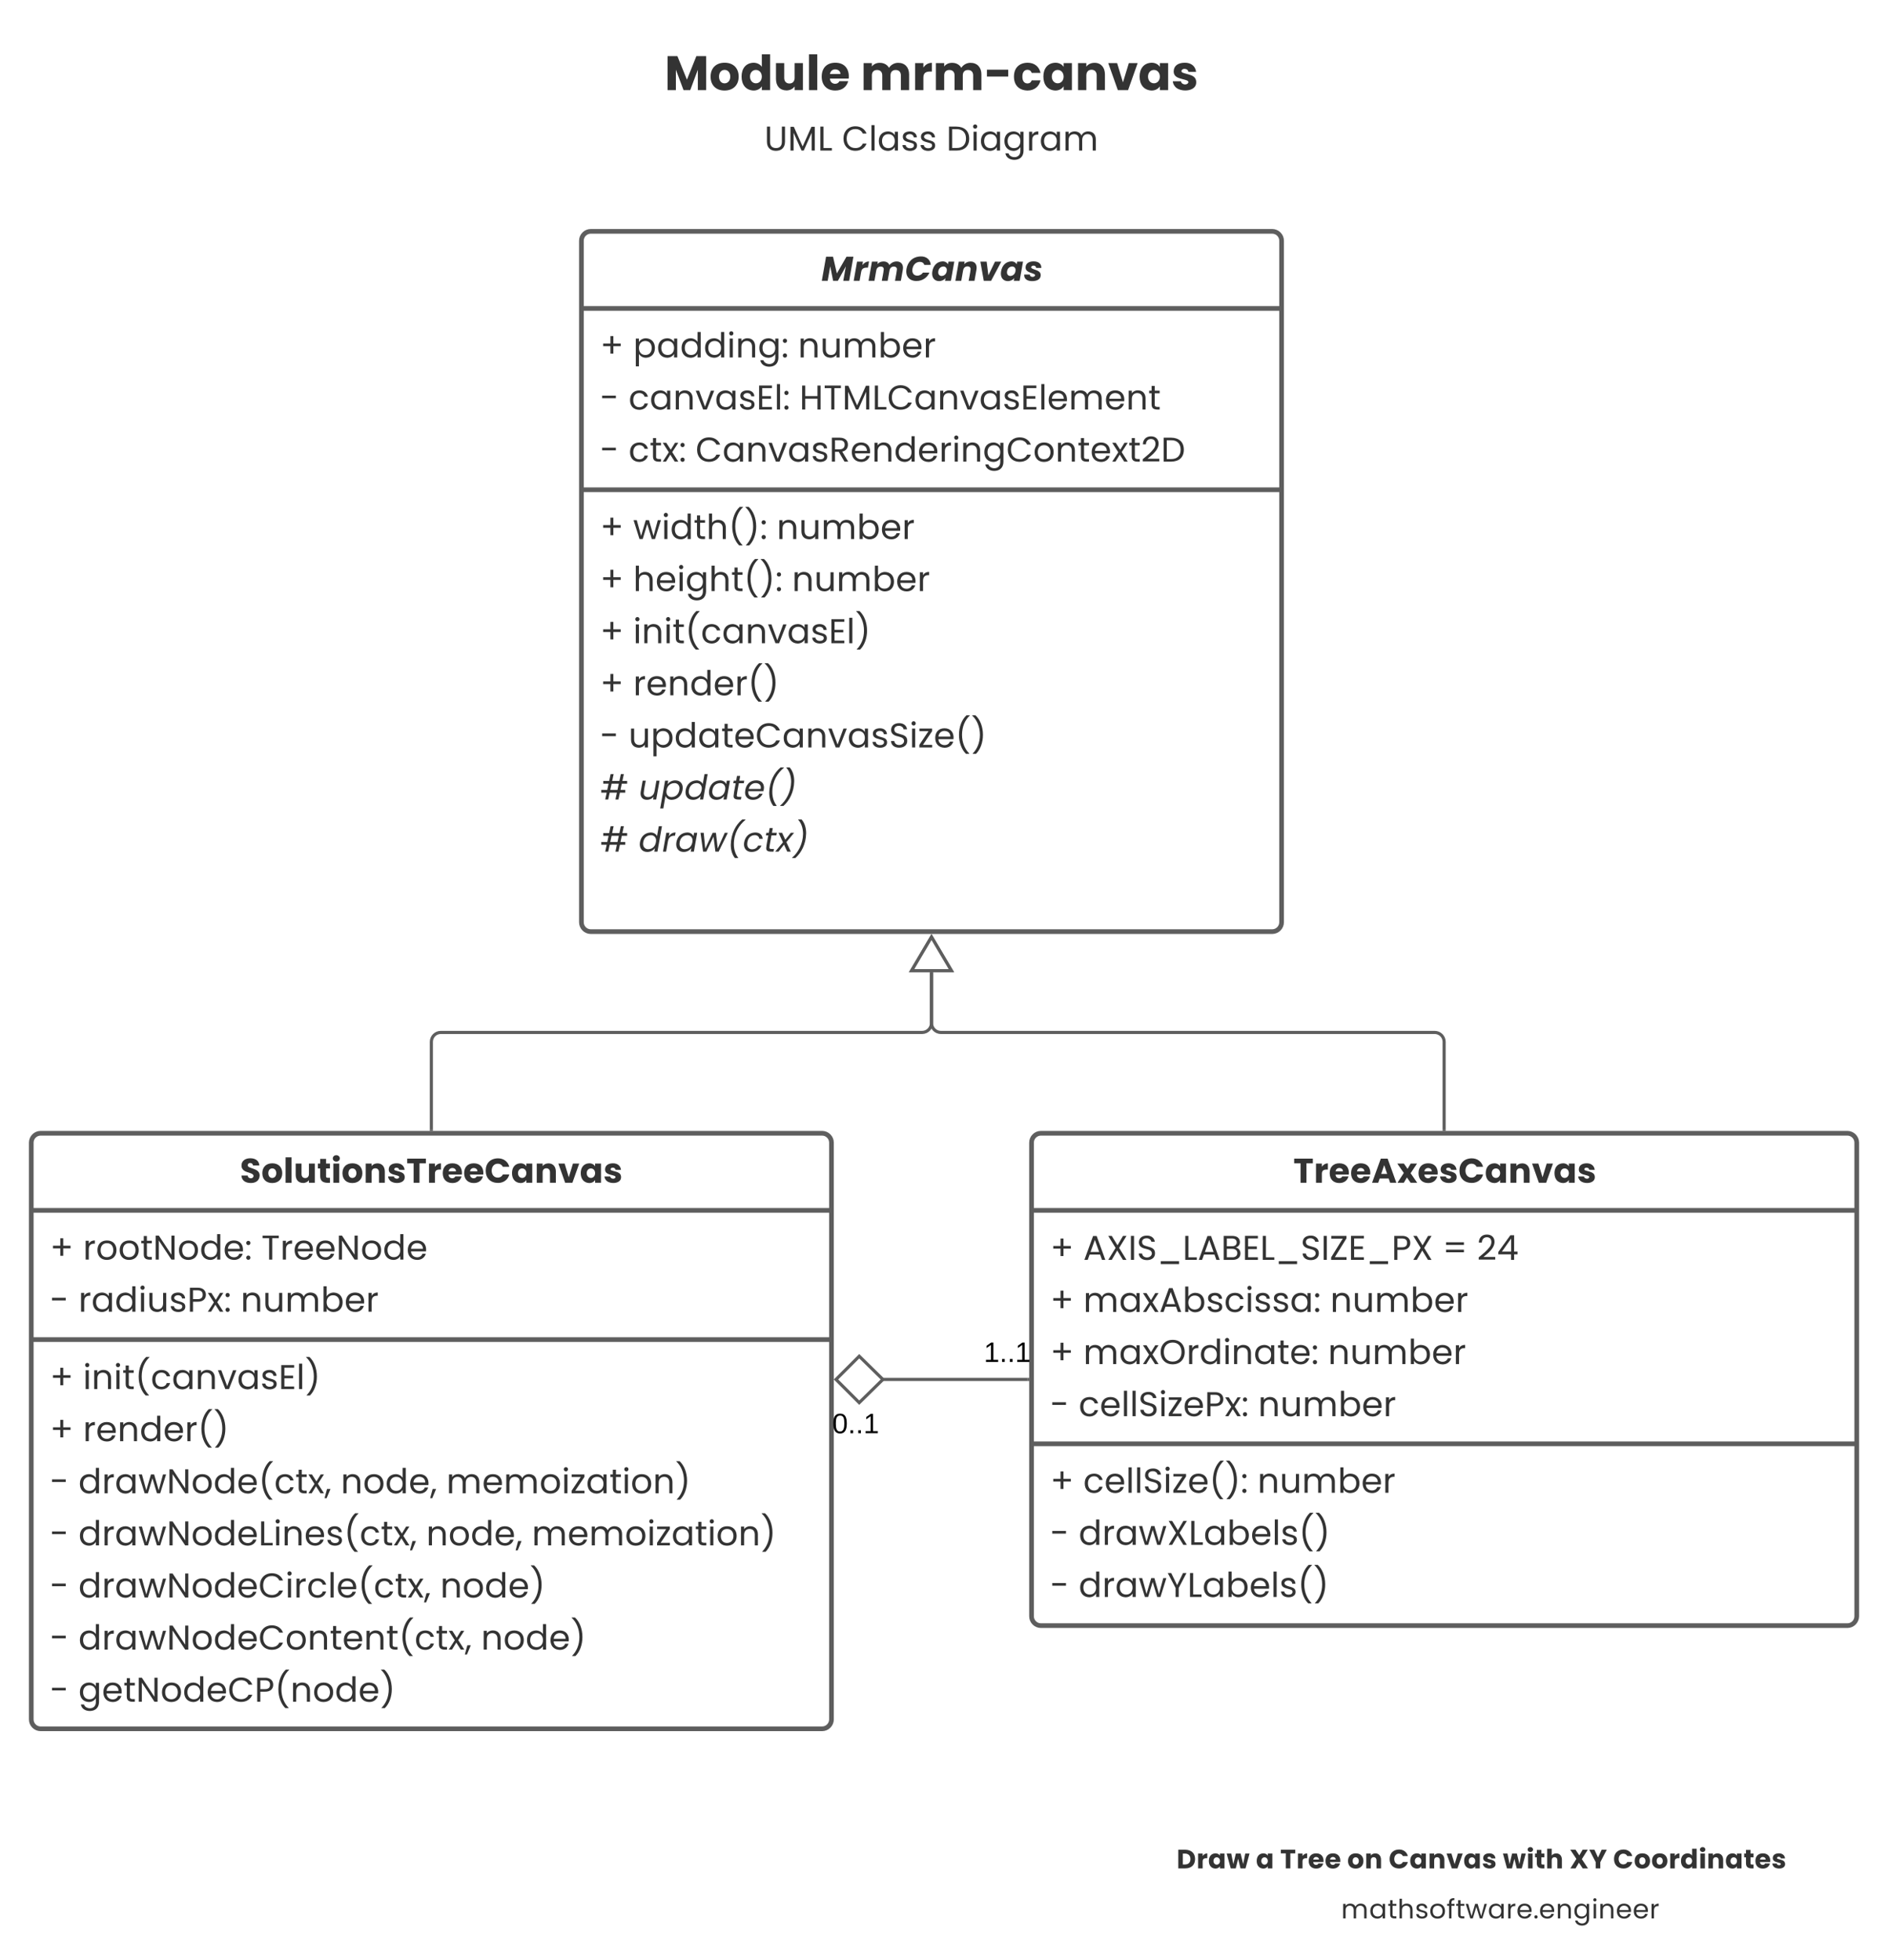 <!-- Copyright (c) 2022 Tobias Briones. All rights reserved. -->
<!-- SPDX-License-Identifier: MIT -->
<!-- This file is part of https://github.com/tobiasbriones/mathsoftware.engineer -->

<svg xmlns="http://www.w3.org/2000/svg"
     xmlns:xlink="http://www.w3.org/1999/xlink"
     xmlns:lucid="lucid"
     width="1208"
     height="1254">
    <g transform="translate(-300 -44)" lucid:page-tab-id="0_0">
        <path d="M0 0h1870.87v1322.83H0z" fill="#fff" />
        <path d="M672 198c0-3.3 2.7-6 6-6h436c3.3 0 6 2.7 6 6v436c0 3.3-2.7 6-6 6H678c-3.3 0-6-2.7-6-6z"
              stroke="#5e5e5e"
              stroke-width="3"
              fill="#fff" />
        <path d="M672 241.33h448m-448 116h448"
              stroke="#5e5e5e"
              stroke-width="3"
              fill="none" />
        <use xlink:href="#a"
             transform="matrix(1,0,0,1,680,200) translate(145.578 23.667)" />
        <use xlink:href="#b"
             transform="matrix(1,0,0,1,684,249.333) translate(0 23.333)" />
        <use xlink:href="#c"
             transform="matrix(1,0,0,1,684,249.333) translate(21.111 23.333)" />
        <use xlink:href="#d"
             transform="matrix(1,0,0,1,684,249.333) translate(126.578 23.333)" />
        <use xlink:href="#e"
             transform="matrix(1,0,0,1,684,249.333) translate(0 56.667)" />
        <use xlink:href="#f"
             transform="matrix(1,0,0,1,684,249.333) translate(18.178 56.667)" />
        <use xlink:href="#g"
             transform="matrix(1,0,0,1,684,249.333) translate(127.533 56.667)" />
        <use xlink:href="#e"
             transform="matrix(1,0,0,1,684,249.333) translate(0 90)" />
        <use xlink:href="#h"
             transform="matrix(1,0,0,1,684,249.333) translate(18.178 90)" />
        <use xlink:href="#i"
             transform="matrix(1,0,0,1,684,249.333) translate(61.067 90)" />
        <use xlink:href="#b"
             transform="matrix(1,0,0,1,684,365.333) translate(0 23.5)" />
        <use xlink:href="#j"
             transform="matrix(1,0,0,1,684,365.333) translate(21.111 23.5)" />
        <use xlink:href="#d"
             transform="matrix(1,0,0,1,684,365.333) translate(112.978 23.5)" />
        <use xlink:href="#b"
             transform="matrix(1,0,0,1,684,365.333) translate(0 56.833)" />
        <use xlink:href="#k"
             transform="matrix(1,0,0,1,684,365.333) translate(21.111 56.833)" />
        <use xlink:href="#d"
             transform="matrix(1,0,0,1,684,365.333) translate(122.756 56.833)" />
        <use xlink:href="#b"
             transform="matrix(1,0,0,1,684,365.333) translate(0 90.167)" />
        <use xlink:href="#l"
             transform="matrix(1,0,0,1,684,365.333) translate(21.111 90.167)" />
        <use xlink:href="#b"
             transform="matrix(1,0,0,1,684,365.333) translate(0 123.5)" />
        <use xlink:href="#m"
             transform="matrix(1,0,0,1,684,365.333) translate(21.111 123.5)" />
        <use xlink:href="#e"
             transform="matrix(1,0,0,1,684,365.333) translate(0 156.833)" />
        <use xlink:href="#n"
             transform="matrix(1,0,0,1,684,365.333) translate(18.178 156.833)" />
        <use xlink:href="#o"
             transform="matrix(1,0,0,1,684,365.333) translate(0 190.167)" />
        <use xlink:href="#p"
             transform="matrix(1,0,0,1,684,365.333) translate(24.6 190.167)" />
        <use xlink:href="#o"
             transform="matrix(1,0,0,1,684,365.333) translate(0 223.5)" />
        <use xlink:href="#q"
             transform="matrix(1,0,0,1,684,365.333) translate(24.6 223.5)" />
        <use xlink:href="#r"
             transform="matrix(1,0,0,1,684,365.333) translate(0 256.833)" />
        <path d="M704 70c0-3.3 2.7-6 6-6h372c3.3 0 6 2.7 6 6v36c0 3.3-2.7 6-6 6H710c-3.3 0-6-2.7-6-6z"
              stroke="#000"
              stroke-opacity="0"
              stroke-width="3"
              fill="#fff"
              fill-opacity="0" />
        <use xlink:href="#s"
             transform="matrix(1,0,0,1,709,69) translate(16.231 32.667)" />
        <use xlink:href="#t"
             transform="matrix(1,0,0,1,709,69) translate(141.64 32.667)" />
        <path d="M960 775c0-3.3 2.7-6 6-6h516c3.3 0 6 2.7 6 6v303c0 3.3-2.7 6-6 6H966c-3.3 0-6-2.7-6-6z"
              stroke="#5e5e5e"
              stroke-width="3"
              fill="#fff" />
        <path d="M960 818.33h528M960 967.67h528"
              stroke="#5e5e5e"
              stroke-width="3"
              fill="none" />
        <use xlink:href="#u"
             transform="matrix(1,0,0,1,968,777) translate(159.522 23.667)" />
        <g>
            <use xlink:href="#b"
                 transform="matrix(1,0,0,1,972,826.333) translate(0 23.667)" />
            <use xlink:href="#v"
                 transform="matrix(1,0,0,1,972,826.333) translate(21.111 23.667)" />
            <use xlink:href="#w"
                 transform="matrix(1,0,0,1,972,826.333) translate(251 23.667)" />
            <use xlink:href="#x"
                 transform="matrix(1,0,0,1,972,826.333) translate(273 23.667)" />
            <use xlink:href="#b"
                 transform="matrix(1,0,0,1,972,826.333) translate(0 57)" />
            <use xlink:href="#y"
                 transform="matrix(1,0,0,1,972,826.333) translate(21.111 57)" />
            <use xlink:href="#d"
                 transform="matrix(1,0,0,1,972,826.333) translate(179.111 57)" />
            <use xlink:href="#b"
                 transform="matrix(1,0,0,1,972,826.333) translate(0 90.333)" />
            <use xlink:href="#z"
                 transform="matrix(1,0,0,1,972,826.333) translate(21.111 90.333)" />
            <use xlink:href="#d"
                 transform="matrix(1,0,0,1,972,826.333) translate(177.689 90.333)" />
            <use xlink:href="#e"
                 transform="matrix(1,0,0,1,972,826.333) translate(0 123.667)" />
            <use xlink:href="#A"
                 transform="matrix(1,0,0,1,972,826.333) translate(18.178 123.667)" />
            <use xlink:href="#B"
                 transform="matrix(1,0,0,1,972,826.333) translate(132.956 123.667)" />
        </g>
        <g>
            <use xlink:href="#b"
                 transform="matrix(1,0,0,1,972,975.667) translate(0 23.333)" />
            <use xlink:href="#C"
                 transform="matrix(1,0,0,1,972,975.667) translate(21.111 23.333)" />
            <use xlink:href="#d"
                 transform="matrix(1,0,0,1,972,975.667) translate(132.556 23.333)" />
            <use xlink:href="#e"
                 transform="matrix(1,0,0,1,972,975.667) translate(0 56.667)" />
            <use xlink:href="#D"
                 transform="matrix(1,0,0,1,972,975.667) translate(18.178 56.667)" />
            <use xlink:href="#e"
                 transform="matrix(1,0,0,1,972,975.667) translate(0 90)" />
            <use xlink:href="#E"
                 transform="matrix(1,0,0,1,972,975.667) translate(18.178 90)" />
        </g>
        <path d="M1224 766.5v-56c0-3.3-2.7-6-6-6H902c-3.3 0-6-2.7-6-6v-32.52"
              stroke="#5e5e5e"
              stroke-width="2"
              fill="none" />
        <path d="M1225 767.5h-2v-1.03h2" fill="#5e5e5e" />
        <path d="M896 643.46l12.73 21.52h-25.46z"
              stroke="#5e5e5e"
              stroke-width="2"
              fill="#fff" />
        <path d="M1024 1222c0-3.3 2.7-6 6-6h436c3.3 0 6 2.7 6 6v16.67c0 3.3-2.7 6-6 6h-436c-3.3 0-6-2.7-6-6z"
              stroke="#000"
              stroke-opacity="0"
              stroke-width="3"
              fill="#fff"
              fill-opacity="0" />
        <g>
            <use xlink:href="#F"
                 transform="matrix(1,0,0,1,1029,1221) translate(23.862 18.293)" />
            <use xlink:href="#G"
                 transform="matrix(1,0,0,1,1029,1221) translate(74.596 18.293)" />
            <use xlink:href="#H"
                 transform="matrix(1,0,0,1,1029,1221) translate(90.119 18.293)" />
            <use xlink:href="#I"
                 transform="matrix(1,0,0,1,1029,1221) translate(133.03 18.293)" />
            <use xlink:href="#J"
                 transform="matrix(1,0,0,1,1029,1221) translate(159.564 18.293)" />
            <use xlink:href="#K"
                 transform="matrix(1,0,0,1,1029,1221) translate(232.563 18.293)" />
            <use xlink:href="#L"
                 transform="matrix(1,0,0,1,1029,1221) translate(275.3 18.293)" />
            <use xlink:href="#M"
                 transform="matrix(1,0,0,1,1029,1221) translate(303.141 18.293)" />
        </g>
        <path d="M1060 1254c0-3.3 2.7-6 6-6h388c3.3 0 6 2.7 6 6v16.67c0 3.3-2.7 6-6 6h-388c-3.3 0-6-2.7-6-6z"
              stroke="#000"
              stroke-opacity="0"
              stroke-width="3"
              fill="#fff"
              fill-opacity="0" />
        <g>
            <use xlink:href="#N"
                 transform="matrix(1,0,0,1,1065,1253) translate(93.088 18.293)" />
        </g>
        <path d="M320 775c0-3.3 2.7-6 6-6h500c3.3 0 6 2.7 6 6v369c0 3.3-2.7 6-6 6H326c-3.3 0-6-2.7-6-6z"
              stroke="#5e5e5e"
              stroke-width="3"
              fill="#fff" />
        <path d="M320 818.33h512M320 901h512"
              stroke="#5e5e5e"
              stroke-width="3"
              fill="none" />
        <g>
            <use xlink:href="#O"
                 transform="matrix(1,0,0,1,328,777) translate(125.556 23.667)" />
        </g>
        <g>
            <use xlink:href="#P"
                 transform="matrix(1,0,0,1,332,826.333) translate(0 23.5)" />
            <use xlink:href="#Q"
                 transform="matrix(1,0,0,1,332,826.333) translate(21.111 23.5)" />
            <use xlink:href="#R"
                 transform="matrix(1,0,0,1,332,826.333) translate(135.244 23.5)" />
            <use xlink:href="#e"
                 transform="matrix(1,0,0,1,332,826.333) translate(0 56.833)" />
            <use xlink:href="#S"
                 transform="matrix(1,0,0,1,332,826.333) translate(18.178 56.833)" />
            <use xlink:href="#B"
                 transform="matrix(1,0,0,1,332,826.333) translate(121.978 56.833)" />
        </g>
        <g>
            <use xlink:href="#b"
                 transform="matrix(1,0,0,1,332,909) translate(0 23.667)" />
            <use xlink:href="#l"
                 transform="matrix(1,0,0,1,332,909) translate(21.111 23.667)" />
            <use xlink:href="#b"
                 transform="matrix(1,0,0,1,332,909) translate(0 57)" />
            <use xlink:href="#m"
                 transform="matrix(1,0,0,1,332,909) translate(21.111 57)" />
            <use xlink:href="#e"
                 transform="matrix(1,0,0,1,332,909) translate(0 90.333)" />
            <use xlink:href="#T"
                 transform="matrix(1,0,0,1,332,909) translate(18.178 90.333)" />
            <use xlink:href="#U"
                 transform="matrix(1,0,0,1,332,909) translate(186.022 90.333)" />
            <use xlink:href="#V"
                 transform="matrix(1,0,0,1,332,909) translate(253.6 90.333)" />
            <use xlink:href="#e"
                 transform="matrix(1,0,0,1,332,909) translate(0 123.667)" />
            <use xlink:href="#W"
                 transform="matrix(1,0,0,1,332,909) translate(18.178 123.667)" />
            <use xlink:href="#U"
                 transform="matrix(1,0,0,1,332,909) translate(240.689 123.667)" />
            <use xlink:href="#V"
                 transform="matrix(1,0,0,1,332,909) translate(308.267 123.667)" />
            <use xlink:href="#e"
                 transform="matrix(1,0,0,1,332,909) translate(0 157)" />
            <use xlink:href="#X"
                 transform="matrix(1,0,0,1,332,909) translate(18.178 157)" />
            <use xlink:href="#Y"
                 transform="matrix(1,0,0,1,332,909) translate(249.667 157)" />
            <use xlink:href="#e"
                 transform="matrix(1,0,0,1,332,909) translate(0 190.333)" />
            <use xlink:href="#Z"
                 transform="matrix(1,0,0,1,332,909) translate(18.178 190.333)" />
            <use xlink:href="#Y"
                 transform="matrix(1,0,0,1,332,909) translate(275.8 190.333)" />
            <use xlink:href="#e"
                 transform="matrix(1,0,0,1,332,909) translate(0 223.667)" />
            <use xlink:href="#aa"
                 transform="matrix(1,0,0,1,332,909) translate(18.178 223.667)" />
        </g>
        <path d="M576 766.5v-56c0-3.3 2.7-6 6-6h308c3.3 0 6-2.7 6-6v-32.52"
              stroke="#5e5e5e"
              stroke-width="2"
              fill="none" />
        <path d="M577 767.5h-2v-1.03h2" fill="#5e5e5e" />
        <path d="M896 643.46l12.73 21.52h-25.46z"
              stroke="#5e5e5e"
              stroke-width="2"
              fill="#fff" />
        <path d="M704 118c0-3.3 2.7-6 6-6h372c3.3 0 6 2.7 6 6v20c0 3.3-2.7 6-6 6H710c-3.3 0-6-2.7-6-6z"
              stroke="#000"
              stroke-opacity="0"
              stroke-width="3"
              fill="#fff"
              fill-opacity="0" />
        <g>
            <use xlink:href="#ab"
                 transform="matrix(1,0,0,1,709,117) translate(80.067 23.333)" />
            <use xlink:href="#ac"
                 transform="matrix(1,0,0,1,709,117) translate(129.733 23.333)" />
            <use xlink:href="#ad"
                 transform="matrix(1,0,0,1,709,117) translate(196.511 23.333)" />
        </g>
        <path d="M957.5 926.5h-93.25"
              stroke="#5e5e5e"
              stroke-width="2"
              fill="none" />
        <path d="M958.5 927.5h-1.03v-2h1.03" fill="#5e5e5e" />
        <path d="M834.9 926.5l14.86-14.85 15.15 14.85-15.14 14.85z"
              stroke="#5e5e5e"
              stroke-width="2"
              fill="#fff" />
        <g>
            <use xlink:href="#ae"
                 transform="matrix(1,0,0,1,929.5,900.9) translate(0 14.4)" />
        </g>
        <g>
            <use xlink:href="#af"
                 transform="matrix(1,0,0,1,832.5,946.5) translate(0 14.4)" />
        </g>
        <defs>
            <path fill="#333"
                  d="M930-702L806 0H635l75-421L478 0H340l-84-423L182 0H11l124-702h202l112 486 280-486h201"
                  id="ag" />
            <path fill="#333"
                  d="M262-457c44-56 107-105 195-107l-32 181c-117-7-179 22-197 124L182 0H11l98-558h171"
                  id="ah" />
            <path fill="#333"
                  d="M823-564c137-4 210 95 185 238L950 0H780c18-111 43-215 56-330 11-94-120-107-173-56-23 20-37 47-43 83L566 0H396c18-111 46-215 56-330 5-56-34-86-89-86-72 1-117 47-127 113v-5L182 0H11l98-558h171l-12 71c38-43 99-77 176-77 88 0 148 39 172 105 42-55 117-104 207-105"
                  id="ai" />
            <path fill="#333"
                  d="M334 5C128 5 6-135 45-352c37-204 183-352 415-358 164-4 279 95 290 246H562c-16-55-63-88-132-88-132 5-212 111-216 249-1 91 55 153 146 152 75-1 130-39 163-89h188C654-103 517 5 334 5"
                  id="aj" />
            <path fill="#333"
                  d="M221 8C70 6-3-119 27-280c29-156 125-277 296-286 77-1 133 35 157 87l14-79h171L566 0H395l15-79C371-31 305 8 221 8zm77-149c88-5 149-75 150-171 2-62-41-105-101-105-88 4-149 74-149 170-2 62 41 106 100 106"
                  id="ak" />
            <path fill="#333"
                  d="M450-564c132-4 199 99 174 238L566 0H396c18-112 46-218 57-333 5-55-34-88-89-88-73 1-117 51-128 118v-5L182 0H11l98-558h171l-13 75c40-45 103-81 183-81"
                  id="al" />
            <path fill="#333"
                  d="M290-160l192-398h183L368 0H156L57-558h182"
                  id="am" />
            <path fill="#333"
                  d="M243 8C113 8 3-48 14-183h165c-3 44 31 68 77 68 56 0 104-49 52-79-95-51-258-56-254-200 3-118 105-172 232-172 131 0 229 60 226 190H357c3-43-30-66-75-66-56 0-93 55-42 82 92 52 253 55 253 195C493-39 376 8 243 8"
                  id="an" />
            <g id="a">
                <use transform="matrix(0.022,0,0,0.022,0,0)"
                     xlink:href="#ag" />
                <use transform="matrix(0.022,0,0,0.022,20.4,0)"
                     xlink:href="#ah" />
                <use transform="matrix(0.022,0,0,0.022,29.911,0)"
                     xlink:href="#ai" />
                <use transform="matrix(0.022,0,0,0.022,53.444,0)"
                     xlink:href="#aj" />
                <use transform="matrix(0.022,0,0,0.022,70.378,0)"
                     xlink:href="#ak" />
                <use transform="matrix(0.022,0,0,0.022,85.467,0)"
                     xlink:href="#al" />
                <use transform="matrix(0.022,0,0,0.022,100.444,0)"
                     xlink:href="#am" />
                <use transform="matrix(0.022,0,0,0.022,114.356,0)"
                     xlink:href="#ak" />
                <use transform="matrix(0.022,0,0,0.022,129.444,0)"
                     xlink:href="#an" />
            </g>
            <path fill="#333"
                  d="M597-327H384v216h-85v-216H87v-77h212v-217h85v217h213v77"
                  id="ao" />
            <use transform="matrix(0.022,0,0,0.022,0,0)"
                 xlink:href="#ao"
                 id="b" />
            <path fill="#333"
                  d="M168-447c34-60 110-111 205-110 162 7 260 114 260 281S536 2 373 9c-95 1-170-51-205-110v361H77v-808h91v101zm372 171c0-121-69-202-186-202-116 0-186 84-186 203 0 120 70 204 186 204 117 0 186-83 186-205"
                  id="ap" />
            <path fill="#333"
                  d="M43-276c0-167 98-274 260-281 96-2 170 48 204 109v-100h92V0h-92v-102C473-41 398 10 302 9 139 2 43-110 43-276zm464 1c0-121-69-203-186-203s-185 82-185 202c0 121 68 205 185 205s186-83 186-204"
                  id="aq" />
            <path fill="#333"
                  d="M43-276c0-168 98-275 261-281 90 0 169 48 203 107v-290h92V0h-92v-103C473-41 399 10 303 9 140 2 43-109 43-276zm464 1c0-121-69-203-186-203s-185 82-185 202c0 121 68 205 185 205s186-83 186-204"
                  id="ar" />
            <path fill="#333"
                  d="M124-637c-34 1-63-28-62-62-1-34 28-63 62-62 33-1 61 29 60 62 1 33-27 63-60 62zm44 89V0H77v-548h91"
                  id="as" />
            <path fill="#333"
                  d="M344-558c137 0 224 90 224 235V0h-90v-310c2-103-54-169-153-169-101 1-157 69-157 176V0H77v-548h91v78c32-52 96-88 176-88"
                  id="at" />
            <path fill="#333"
                  d="M303-557c95-1 171 49 204 109v-100h92V12c-4 160-101 254-262 258-138 2-249-71-265-190h90c19 66 89 112 175 111 103 0 170-71 170-179v-115C473-42 399 10 303 9 140 2 43-109 43-276s98-274 260-281zm204 282c0-121-69-203-186-203s-185 82-185 202c0 121 68 205 185 205s186-83 186-204"
                  id="au" />
            <path fill="#333"
                  d="M106 6C72 7 43-22 44-56c-1-34 28-63 62-62 33-1 61 29 60 62 1 33-27 63-60 62zm0-428c-34 1-63-28-62-62-1-34 28-63 62-62 33-1 61 29 60 62 1 33-27 63-60 62"
                  id="av" />
            <g id="c">
                <use transform="matrix(0.022,0,0,0.022,0,0)"
                     xlink:href="#ap" />
                <use transform="matrix(0.022,0,0,0.022,15.022,0)"
                     xlink:href="#aq" />
                <use transform="matrix(0.022,0,0,0.022,30.044,0)"
                     xlink:href="#ar" />
                <use transform="matrix(0.022,0,0,0.022,45.067,0)"
                     xlink:href="#ar" />
                <use transform="matrix(0.022,0,0,0.022,60.089,0)"
                     xlink:href="#as" />
                <use transform="matrix(0.022,0,0,0.022,65.556,0)"
                     xlink:href="#at" />
                <use transform="matrix(0.022,0,0,0.022,79.778,0)"
                     xlink:href="#au" />
                <use transform="matrix(0.022,0,0,0.022,94.8,0)"
                     xlink:href="#av" />
            </g>
            <path fill="#333"
                  d="M315-71c102 0 157-68 157-176v-301h91V0h-91v-81C441-29 376 8 297 8 154 4 72-80 72-227v-321h90v309c-2 103 55 168 153 168"
                  id="aw" />
            <path fill="#333"
                  d="M736-558c142 3 222 89 222 235V0h-90v-310c2-103-53-169-150-169-100 1-155 70-155 177V0h-90v-310c2-103-53-169-150-169-100 1-155 70-155 177V0H77v-548h91v79c32-53 93-88 173-89 99 1 171 48 201 122 26-71 101-121 194-122"
                  id="ax" />
            <path fill="#333"
                  d="M168-446c34-61 110-112 205-111 163 6 260 114 260 281S536 2 373 9c-96 1-171-49-205-110V0H77v-740h91v294zm372 170c0-121-69-202-186-202-116 0-186 84-186 203 0 120 70 204 186 204 117 0 186-83 186-205"
                  id="ay" />
            <path fill="#333"
                  d="M314-557c178 0 281 125 260 317H136c3 101 78 172 178 172 80 1 134-42 154-101h98C538-67 445 11 314 9 145 4 43-103 43-275c0-173 100-282 271-282zm169 243c-2-105-69-163-173-166-97 0-167 70-173 166h346"
                  id="az" />
            <path fill="#333"
                  d="M168-459c31-60 88-99 177-99v94c-118-7-177 46-177 166V0H77v-548h91v89"
                  id="aA" />
            <g id="d">
                <use transform="matrix(0.022,0,0,0.022,0,0)"
                     xlink:href="#at" />
                <use transform="matrix(0.022,0,0,0.022,14.222,0)"
                     xlink:href="#aw" />
                <use transform="matrix(0.022,0,0,0.022,28.444,0)"
                     xlink:href="#ax" />
                <use transform="matrix(0.022,0,0,0.022,51.333,0)"
                     xlink:href="#ay" />
                <use transform="matrix(0.022,0,0,0.022,66.356,0)"
                     xlink:href="#az" />
                <use transform="matrix(0.022,0,0,0.022,80.133,0)"
                     xlink:href="#aA" />
            </g>
            <path fill="#333" d="M457-405v77H58v-77h399" id="aB" />
            <use transform="matrix(0.022,0,0,0.022,0,0)"
                 xlink:href="#aB"
                 id="e" />
            <path fill="#333"
                  d="M43-275c0-171 99-277 267-282 137-1 227 73 253 185h-98c-17-64-74-109-155-108-111 1-174 85-174 205 0 121 62 206 174 207 83 0 137-42 155-108h98C536-69 444 10 310 9 141 4 43-103 43-275"
                  id="aC" />
            <path fill="#333"
                  d="M281-84l170-464h97L333 0H227L12-548h98"
                  id="aD" />
            <path fill="#333"
                  d="M471-149C477 38 162 52 79-72c-19-26-30-56-32-89h94c6 58 61 95 129 93 60 2 112-28 112-81 0-67-63-65-131-88-100-28-193-49-193-167 0-103 92-151 201-153 116-2 203 64 207 172h-91c-4-59-52-95-119-95-76 0-144 66-90 120 84 83 303 44 305 211"
                  id="aE" />
            <path fill="#333"
                  d="M168-623v233h254v75H168v240h284V0H77v-698h375v75H168"
                  id="aF" />
            <path fill="#333" d="M168-740V0H77v-740h91" id="aG" />
            <g id="f">
                <use transform="matrix(0.022,0,0,0.022,0,0)"
                     xlink:href="#aC" />
                <use transform="matrix(0.022,0,0,0.022,13.489,0)"
                     xlink:href="#aq" />
                <use transform="matrix(0.022,0,0,0.022,28.511,0)"
                     xlink:href="#at" />
                <use transform="matrix(0.022,0,0,0.022,42.733,0)"
                     xlink:href="#aD" />
                <use transform="matrix(0.022,0,0,0.022,55.2,0)"
                     xlink:href="#aq" />
                <use transform="matrix(0.022,0,0,0.022,70.222,0)"
                     xlink:href="#aE" />
                <use transform="matrix(0.022,0,0,0.022,81.822,0)"
                     xlink:href="#aF" />
                <use transform="matrix(0.022,0,0,0.022,93.222,0)"
                     xlink:href="#aG" />
                <use transform="matrix(0.022,0,0,0.022,98.689,0)"
                     xlink:href="#av" />
            </g>
            <path fill="#333"
                  d="M614-697V0h-91v-316H168V0H77v-697h91v306h355v-306h91"
                  id="aH" />
            <path fill="#333"
                  d="M506-697v74H316V0h-91v-623H34v-74h472"
                  id="aI" />
            <path fill="#333"
                  d="M784-692V0h-91v-516L463 0h-64L168-517V0H77v-692h98l256 572 256-572h97"
                  id="aJ" />
            <path fill="#333" d="M168-74h244V0H77v-697h91v623" id="aK" />
            <path fill="#333"
                  d="M43-349c0-212 138-357 348-357 162 0 277 87 323 211H605c-35-78-105-131-214-131-162 0-255 111-255 277 0 165 94 276 255 276 108 0 179-52 214-130h109C668-80 553 6 391 6 181 6 43-137 43-349"
                  id="aL" />
            <path fill="#333"
                  d="M331 0C191 9 97-11 97-150v-323H26v-75h71v-138h91v138h143v75H188v323c-9 82 67 74 143 73V0"
                  id="aM" />
            <g id="g">
                <use transform="matrix(0.022,0,0,0.022,0,0)"
                     xlink:href="#aH" />
                <use transform="matrix(0.022,0,0,0.022,15.378,0)"
                     xlink:href="#aI" />
                <use transform="matrix(0.022,0,0,0.022,27.4,0)"
                     xlink:href="#aJ" />
                <use transform="matrix(0.022,0,0,0.022,46.533,0)"
                     xlink:href="#aK" />
                <use transform="matrix(0.022,0,0,0.022,56.133,0)"
                     xlink:href="#aL" />
                <use transform="matrix(0.022,0,0,0.022,73.289,0)"
                     xlink:href="#aq" />
                <use transform="matrix(0.022,0,0,0.022,88.311,0)"
                     xlink:href="#at" />
                <use transform="matrix(0.022,0,0,0.022,102.533,0)"
                     xlink:href="#aD" />
                <use transform="matrix(0.022,0,0,0.022,115,0)"
                     xlink:href="#aq" />
                <use transform="matrix(0.022,0,0,0.022,130.022,0)"
                     xlink:href="#aE" />
                <use transform="matrix(0.022,0,0,0.022,141.622,0)"
                     xlink:href="#aF" />
                <use transform="matrix(0.022,0,0,0.022,153.022,0)"
                     xlink:href="#aG" />
                <use transform="matrix(0.022,0,0,0.022,158.489,0)"
                     xlink:href="#az" />
                <use transform="matrix(0.022,0,0,0.022,172.267,0)"
                     xlink:href="#ax" />
                <use transform="matrix(0.022,0,0,0.022,195.156,0)"
                     xlink:href="#az" />
                <use transform="matrix(0.022,0,0,0.022,208.933,0)"
                     xlink:href="#at" />
                <use transform="matrix(0.022,0,0,0.022,223.156,0)"
                     xlink:href="#aM" />
            </g>
            <path fill="#333"
                  d="M363 0L233-204 108 0H13l177-272L13-548h103l130 203 124-203h95L289-277 466 0H363"
                  id="aN" />
            <g id="h">
                <use transform="matrix(0.022,0,0,0.022,0,0)"
                     xlink:href="#aC" />
                <use transform="matrix(0.022,0,0,0.022,13.489,0)"
                     xlink:href="#aM" />
                <use transform="matrix(0.022,0,0,0.022,21.578,0)"
                     xlink:href="#aN" />
                <use transform="matrix(0.022,0,0,0.022,32.222,0)"
                     xlink:href="#av" />
            </g>
            <path fill="#333"
                  d="M544-492c0 108-67 182-166 200L553 0H444L278-285H168V0H77v-697h225c144 2 242 67 242 205zm-94 0c-1-88-54-130-148-130H168v264h134c92 2 147-48 148-134"
                  id="aO" />
            <path fill="#333"
                  d="M316 9C147 9 43-103 43-275s107-282 277-282 277 110 277 282C597-102 486 9 316 9zm0-80c117 0 187-81 188-204-2-123-68-203-185-203-118 0-182 80-183 203 1 123 63 204 180 204"
                  id="aP" />
            <path fill="#333"
                  d="M287-736c134-2 226 81 224 214-1 127-93 232-162 300-42 40-96 85-161 138h344v76H51v-65c143-119 223-178 321-305 76-98 72-280-84-280-93 0-143 66-146 156H54c2-141 94-234 233-234"
                  id="aQ" />
            <path fill="#333"
                  d="M294-697c229 3 370 124 370 350S523-3 294 0H77v-697h217zm0 622c176 2 277-99 277-272 1-174-101-278-277-276H168v548h126"
                  id="aR" />
            <g id="i">
                <use transform="matrix(0.022,0,0,0.022,0,0)"
                     xlink:href="#aL" />
                <use transform="matrix(0.022,0,0,0.022,17.156,0)"
                     xlink:href="#aq" />
                <use transform="matrix(0.022,0,0,0.022,32.178,0)"
                     xlink:href="#at" />
                <use transform="matrix(0.022,0,0,0.022,46.4,0)"
                     xlink:href="#aD" />
                <use transform="matrix(0.022,0,0,0.022,58.867,0)"
                     xlink:href="#aq" />
                <use transform="matrix(0.022,0,0,0.022,73.889,0)"
                     xlink:href="#aE" />
                <use transform="matrix(0.022,0,0,0.022,85.489,0)"
                     xlink:href="#aO" />
                <use transform="matrix(0.022,0,0,0.022,99,0)"
                     xlink:href="#az" />
                <use transform="matrix(0.022,0,0,0.022,112.778,0)"
                     xlink:href="#at" />
                <use transform="matrix(0.022,0,0,0.022,127,0)"
                     xlink:href="#ar" />
                <use transform="matrix(0.022,0,0,0.022,142.022,0)"
                     xlink:href="#az" />
                <use transform="matrix(0.022,0,0,0.022,155.8,0)"
                     xlink:href="#aA" />
                <use transform="matrix(0.022,0,0,0.022,164.089,0)"
                     xlink:href="#as" />
                <use transform="matrix(0.022,0,0,0.022,169.556,0)"
                     xlink:href="#at" />
                <use transform="matrix(0.022,0,0,0.022,183.778,0)"
                     xlink:href="#au" />
                <use transform="matrix(0.022,0,0,0.022,198.8,0)"
                     xlink:href="#aL" />
                <use transform="matrix(0.022,0,0,0.022,215.956,0)"
                     xlink:href="#aP" />
                <use transform="matrix(0.022,0,0,0.022,230.178,0)"
                     xlink:href="#at" />
                <use transform="matrix(0.022,0,0,0.022,244.4,0)"
                     xlink:href="#aM" />
                <use transform="matrix(0.022,0,0,0.022,252.489,0)"
                     xlink:href="#az" />
                <use transform="matrix(0.022,0,0,0.022,266.267,0)"
                     xlink:href="#aN" />
                <use transform="matrix(0.022,0,0,0.022,276.911,0)"
                     xlink:href="#aM" />
                <use transform="matrix(0.022,0,0,0.022,285,0)"
                     xlink:href="#aQ" />
                <use transform="matrix(0.022,0,0,0.022,297.778,0)"
                     xlink:href="#aR" />
            </g>
            <path fill="#333"
                  d="M807-548L636 0h-94L410-435 278 0h-94L12-548h93L231-88l136-460h93L593-87l124-461h90"
                  id="aS" />
            <path fill="#333"
                  d="M349-558c140 4 219 90 219 235V0h-90v-310c2-103-54-169-153-169-101 1-157 69-157 176V0H77v-740h91v270c33-53 98-88 181-88"
                  id="aT" />
            <path fill="#333"
                  d="M311 186C190 70 108-134 108-366c0-241 87-450 218-568h95v9C286-803 196-604 196-366c0 231 86 418 210 543v9h-95"
                  id="aU" />
            <path fill="#333"
                  d="M346-366c0 232-82 436-203 552H48v-9C172 52 258-134 258-366c0-238-91-438-225-559v-9h95c132 118 218 327 218 568"
                  id="aV" />
            <g id="j">
                <use transform="matrix(0.022,0,0,0.022,0,0)"
                     xlink:href="#aS" />
                <use transform="matrix(0.022,0,0,0.022,18.222,0)"
                     xlink:href="#as" />
                <use transform="matrix(0.022,0,0,0.022,23.689,0)"
                     xlink:href="#ar" />
                <use transform="matrix(0.022,0,0,0.022,38.711,0)"
                     xlink:href="#aM" />
                <use transform="matrix(0.022,0,0,0.022,46.8,0)"
                     xlink:href="#aT" />
                <use transform="matrix(0.022,0,0,0.022,61.022,0)"
                     xlink:href="#aU" />
                <use transform="matrix(0.022,0,0,0.022,71.111,0)"
                     xlink:href="#aV" />
                <use transform="matrix(0.022,0,0,0.022,81.2,0)"
                     xlink:href="#av" />
            </g>
            <g id="k">
                <use transform="matrix(0.022,0,0,0.022,0,0)"
                     xlink:href="#aT" />
                <use transform="matrix(0.022,0,0,0.022,14.222,0)"
                     xlink:href="#az" />
                <use transform="matrix(0.022,0,0,0.022,28,0)"
                     xlink:href="#as" />
                <use transform="matrix(0.022,0,0,0.022,33.467,0)"
                     xlink:href="#au" />
                <use transform="matrix(0.022,0,0,0.022,48.489,0)"
                     xlink:href="#aT" />
                <use transform="matrix(0.022,0,0,0.022,62.711,0)"
                     xlink:href="#aM" />
                <use transform="matrix(0.022,0,0,0.022,70.8,0)"
                     xlink:href="#aU" />
                <use transform="matrix(0.022,0,0,0.022,80.889,0)"
                     xlink:href="#aV" />
                <use transform="matrix(0.022,0,0,0.022,90.978,0)"
                     xlink:href="#av" />
            </g>
            <g id="l">
                <use transform="matrix(0.022,0,0,0.022,0,0)"
                     xlink:href="#as" />
                <use transform="matrix(0.022,0,0,0.022,5.467,0)"
                     xlink:href="#at" />
                <use transform="matrix(0.022,0,0,0.022,19.689,0)"
                     xlink:href="#as" />
                <use transform="matrix(0.022,0,0,0.022,25.156,0)"
                     xlink:href="#aM" />
                <use transform="matrix(0.022,0,0,0.022,33.244,0)"
                     xlink:href="#aU" />
                <use transform="matrix(0.022,0,0,0.022,43.333,0)"
                     xlink:href="#aC" />
                <use transform="matrix(0.022,0,0,0.022,56.822,0)"
                     xlink:href="#aq" />
                <use transform="matrix(0.022,0,0,0.022,71.844,0)"
                     xlink:href="#at" />
                <use transform="matrix(0.022,0,0,0.022,86.067,0)"
                     xlink:href="#aD" />
                <use transform="matrix(0.022,0,0,0.022,98.533,0)"
                     xlink:href="#aq" />
                <use transform="matrix(0.022,0,0,0.022,113.556,0)"
                     xlink:href="#aE" />
                <use transform="matrix(0.022,0,0,0.022,125.156,0)"
                     xlink:href="#aF" />
                <use transform="matrix(0.022,0,0,0.022,136.556,0)"
                     xlink:href="#aG" />
                <use transform="matrix(0.022,0,0,0.022,142.022,0)"
                     xlink:href="#aV" />
            </g>
            <g id="m">
                <use transform="matrix(0.022,0,0,0.022,0,0)"
                     xlink:href="#aA" />
                <use transform="matrix(0.022,0,0,0.022,8.289,0)"
                     xlink:href="#az" />
                <use transform="matrix(0.022,0,0,0.022,22.067,0)"
                     xlink:href="#at" />
                <use transform="matrix(0.022,0,0,0.022,36.289,0)"
                     xlink:href="#ar" />
                <use transform="matrix(0.022,0,0,0.022,51.311,0)"
                     xlink:href="#az" />
                <use transform="matrix(0.022,0,0,0.022,65.089,0)"
                     xlink:href="#aA" />
                <use transform="matrix(0.022,0,0,0.022,73.378,0)"
                     xlink:href="#aU" />
                <use transform="matrix(0.022,0,0,0.022,83.467,0)"
                     xlink:href="#aV" />
            </g>
            <path fill="#333"
                  d="M530-190C530-64 431 7 298 7 164 7 65-58 57-186h97c8 70 60 116 144 116 106 0 180-99 118-181-45-60-184-66-254-102-55-26-103-75-101-160 5-128 99-191 231-193 124-2 221 69 231 179H423c-8-58-67-104-140-101-72-1-133 40-129 112 6 94 80 101 163 127 115 32 213 59 213 199"
                  id="aW" />
            <path fill="#333"
                  d="M145-75h269V0H41v-75l266-399H43v-74h369v74"
                  id="aX" />
            <g id="n">
                <use transform="matrix(0.022,0,0,0.022,0,0)"
                     xlink:href="#aw" />
                <use transform="matrix(0.022,0,0,0.022,14.222,0)"
                     xlink:href="#ap" />
                <use transform="matrix(0.022,0,0,0.022,29.244,0)"
                     xlink:href="#ar" />
                <use transform="matrix(0.022,0,0,0.022,44.267,0)"
                     xlink:href="#aq" />
                <use transform="matrix(0.022,0,0,0.022,59.289,0)"
                     xlink:href="#aM" />
                <use transform="matrix(0.022,0,0,0.022,67.378,0)"
                     xlink:href="#az" />
                <use transform="matrix(0.022,0,0,0.022,81.156,0)"
                     xlink:href="#aL" />
                <use transform="matrix(0.022,0,0,0.022,98.311,0)"
                     xlink:href="#aq" />
                <use transform="matrix(0.022,0,0,0.022,113.333,0)"
                     xlink:href="#at" />
                <use transform="matrix(0.022,0,0,0.022,127.556,0)"
                     xlink:href="#aD" />
                <use transform="matrix(0.022,0,0,0.022,140.022,0)"
                     xlink:href="#aq" />
                <use transform="matrix(0.022,0,0,0.022,155.044,0)"
                     xlink:href="#aE" />
                <use transform="matrix(0.022,0,0,0.022,166.644,0)"
                     xlink:href="#aW" />
                <use transform="matrix(0.022,0,0,0.022,179.689,0)"
                     xlink:href="#as" />
                <use transform="matrix(0.022,0,0,0.022,185.156,0)"
                     xlink:href="#aX" />
                <use transform="matrix(0.022,0,0,0.022,195.267,0)"
                     xlink:href="#az" />
                <use transform="matrix(0.022,0,0,0.022,209.044,0)"
                     xlink:href="#aU" />
                <use transform="matrix(0.022,0,0,0.022,219.133,0)"
                     xlink:href="#aV" />
            </g>
            <path fill="#333"
                  d="M629-460l-38 180h138v80H574L531 0h-87l43-200H277L234 0h-87l43-200H33v-80h174l38-180H90v-80h172l43-200h87l-43 200h210l43-200h87l-43 200h139v80H629zm-87 0H332l-38 180h210"
                  id="aY" />
            <use transform="matrix(0.022,0,0,0.022,0,0)"
                 xlink:href="#aY"
                 id="o" />
            <path fill="#333"
                  d="M277-71c107-2 173-74 187-176v3l54-304h91L512 0h-91l14-80C397-30 327 7 245 8 112 11 36-84 61-227l57-321h90c-19 118-49 229-58 353-6 80 47 124 127 124"
                  id="aZ" />
            <path fill="#333"
                  d="M196-447c44-57 126-111 224-110 156 0 242 116 211 281C601-120 497 0 321 9c-92 2-158-48-186-110L72 260h-91l142-808h91zM316-71c140-7 219-106 226-251 2-94-63-160-154-156-138 7-219 105-226 249-3 93 64 162 154 158"
                  id="ba" />
            <path fill="#333"
                  d="M251 9C95 8 10-112 40-276c29-158 136-273 312-281 85-1 159 46 184 107l51-290h92L548 0h-92l19-103C433-43 351 10 251 9zm32-80c139-6 218-105 226-249 3-93-64-162-154-158-140 6-218 104-225 248-2 94 63 163 153 159"
                  id="bb" />
            <path fill="#333"
                  d="M250 9C94 8 10-112 40-276c29-157 135-273 311-281 92-2 159 45 184 109l18-100h92L548 0h-92l19-102C431-43 350 10 250 9zm33-80c139-6 218-105 226-249 3-93-64-162-154-158-140 6-218 104-225 248-2 94 63 163 153 159"
                  id="bc" />
            <path fill="#333"
                  d="M280 0C169 3 59 4 68-107c11-128 42-243 61-366H59l13-75h71l24-138h92l-24 138h142l-13 75H221c-20 117-46 230-60 349-7 61 75 44 133 47"
                  id="bd" />
            <path fill="#333"
                  d="M361-557c136 0 220 75 223 209-1 35-8 74-18 105H128C112-136 178-67 276-68c83 0 143-44 171-101h98C502-72 399 10 262 9 127 11 28-77 34-213c9-203 125-344 327-344zm126 248c40-165-164-218-270-125-38 30-64 72-77 125h347"
                  id="be" />
            <path fill="#333"
                  d="M230 186C156 97 110-39 110-199c8-328 143-580 332-735h95l-1 9C352-770 200-539 200-217c0 163 50 297 126 394l-1 9h-95"
                  id="bf" />
            <path fill="#333"
                  d="M377-533C370-215 239 31 63 186h-95l1-9C142 30 284-223 288-517c-1-173-53-312-140-408l2-9h95c83 91 132 231 132 401"
                  id="bg" />
            <g id="p">
                <use transform="matrix(0.022,0,0,0.022,0,0)"
                     xlink:href="#aZ" />
                <use transform="matrix(0.022,0,0,0.022,14.222,0)"
                     xlink:href="#ba" />
                <use transform="matrix(0.022,0,0,0.022,29.244,0)"
                     xlink:href="#bb" />
                <use transform="matrix(0.022,0,0,0.022,44.267,0)"
                     xlink:href="#bc" />
                <use transform="matrix(0.022,0,0,0.022,59.289,0)"
                     xlink:href="#bd" />
                <use transform="matrix(0.022,0,0,0.022,67.378,0)"
                     xlink:href="#be" />
                <use transform="matrix(0.022,0,0,0.022,81.156,0)"
                     xlink:href="#bf" />
                <use transform="matrix(0.022,0,0,0.022,91.267,0)"
                     xlink:href="#bg" />
            </g>
            <path fill="#333"
                  d="M196-444c39-64 101-113 197-114l-17 94c-125-4-186 51-206 166L117 0H26l97-548h91"
                  id="bh" />
            <path fill="#333"
                  d="M853-548L585 0h-94l-54-436L227 0h-94L58-548h93l45 460 216-460h94l52 457 205-457h90"
                  id="bi" />
            <path fill="#333"
                  d="M258 9C101 12 7-109 40-275c32-160 137-275 318-282 130-2 212 67 220 185h-98c-7-68-59-109-136-108-137 5-212 114-215 260-2 93 54 152 143 152 87-1 144-45 173-108h98C500-73 398 9 258 9"
                  id="bj" />
            <path fill="#333"
                  d="M287-277L415 0H312l-94-204L57 0h-96l226-272L59-548h103l93 202 160-202h96"
                  id="bk" />
            <g id="q">
                <use transform="matrix(0.022,0,0,0.022,0,0)"
                     xlink:href="#bb" />
                <use transform="matrix(0.022,0,0,0.022,15.022,0)"
                     xlink:href="#bh" />
                <use transform="matrix(0.022,0,0,0.022,23.311,0)"
                     xlink:href="#bc" />
                <use transform="matrix(0.022,0,0,0.022,38.333,0)"
                     xlink:href="#bi" />
                <use transform="matrix(0.022,0,0,0.022,56.556,0)"
                     xlink:href="#bf" />
                <use transform="matrix(0.022,0,0,0.022,66.667,0)"
                     xlink:href="#bj" />
                <use transform="matrix(0.022,0,0,0.022,80.156,0)"
                     xlink:href="#bd" />
                <use transform="matrix(0.022,0,0,0.022,88.244,0)"
                     xlink:href="#bk" />
                <use transform="matrix(0.022,0,0,0.022,98.889,0)"
                     xlink:href="#bg" />
            </g>
            <path fill="#333"
                  d="M857-702V0H686v-421L529 0H391L233-422V0H62v-702h202l197 486 195-486h201"
                  id="bl" />
            <path fill="#333"
                  d="M316 8C140 8 28-101 28-279c0-177 114-287 290-287s290 110 290 287S492 8 316 8zm0-148c72-1 118-59 118-139s-44-138-116-139c-73 1-116 57-116 139 0 80 42 138 114 139"
                  id="bm" />
            <path fill="#333"
                  d="M28-280c0-165 87-279 246-286 77 0 141 37 172 85v-259h171V0H446v-80C416-29 354 9 274 8 115 1 28-114 28-280zm418 1c0-78-50-138-122-138s-122 59-122 137 50 139 122 139 122-60 122-138"
                  id="bn" />
            <path fill="#333"
                  d="M334-137c69 0 108-47 108-118v-303h171V0H442v-76C410-30 348 6 273 6 133 3 57-89 57-232v-326h170v303c-1 71 39 118 107 118"
                  id="bo" />
            <path fill="#333" d="M233-740V0H62v-740h171" id="bp" />
            <path fill="#333"
                  d="M310-566c187 0 295 127 275 328H198c3 63 44 106 106 107 43 0 72-18 89-54h182C543-71 453 8 310 8 135 8 28-102 28-279c0-178 106-287 282-287zm103 233c7-88-116-125-177-71-20 17-32 40-37 71h214"
                  id="bq" />
            <g id="s">
                <use transform="matrix(0.031,0,0,0.031,0,0)"
                     xlink:href="#bl" />
                <use transform="matrix(0.031,0,0,0.031,28.56,0)"
                     xlink:href="#bm" />
                <use transform="matrix(0.031,0,0,0.031,48.378,0)"
                     xlink:href="#bn" />
                <use transform="matrix(0.031,0,0,0.031,69.502,0)"
                     xlink:href="#bo" />
                <use transform="matrix(0.031,0,0,0.031,90.471,0)"
                     xlink:href="#bp" />
                <use transform="matrix(0.031,0,0,0.031,99.649,0)"
                     xlink:href="#bq" />
            </g>
            <path fill="#333"
                  d="M774-564c140-1 227 94 227 238V0H831v-303c1-70-39-113-107-113s-108 43-107 113V0H447v-303c1-70-39-113-107-113s-108 43-107 113V0H62v-558h171v70c32-44 89-76 163-76 90 0 157 43 190 104 34-55 103-104 188-104"
                  id="br" />
            <path fill="#333"
                  d="M408-383c-110-6-175 15-175 124V0H62v-558h171v93c35-54 92-98 175-99v181"
                  id="bs" />
            <path fill="#333" d="M492-422v142H52v-142h440" id="bt" />
            <path fill="#333"
                  d="M28-279c0-177 105-283 280-287 146 0 242 85 268 210H394c-15-43-45-64-89-64-71 2-104 61-103 141-1 80 32 139 103 141 44 0 74-21 89-64h182C550-79 452 8 308 8 133 4 28-102 28-279"
                  id="bu" />
            <path fill="#333"
                  d="M28-280c0-165 87-279 246-286 80-1 142 37 172 87v-79h171V0H446v-79C414-29 354 9 273 8 115 0 28-115 28-280zm418 1c0-78-50-138-122-138s-122 59-122 137 50 139 122 139 122-60 122-138"
                  id="bv" />
            <path fill="#333"
                  d="M402-564c135-1 215 98 215 238V0H447v-303c1-71-39-118-107-118s-107 47-107 118V0H62v-558h171v74c32-46 93-80 169-80"
                  id="bw" />
            <path fill="#333"
                  d="M313-160l121-398h182L418 0H207L9-558h183"
                  id="bx" />
            <path fill="#333"
                  d="M515-162C519 46 156 50 69-86c-22-29-34-61-37-97h169c3 39 42 65 86 65 58 0 93-56 42-80-109-45-283-39-279-195 6-119 100-171 227-173 134-2 223 73 235 190H354c-5-39-37-63-82-63-57 0-86 57-36 79 115 44 279 42 279 198"
                  id="by" />
            <g id="t">
                <use transform="matrix(0.031,0,0,0.031,0,0)"
                     xlink:href="#br" />
                <use transform="matrix(0.031,0,0,0.031,32.947,0)"
                     xlink:href="#bs" />
                <use transform="matrix(0.031,0,0,0.031,46.262,0)"
                     xlink:href="#br" />
                <use transform="matrix(0.031,0,0,0.031,79.209,0)"
                     xlink:href="#bt" />
                <use transform="matrix(0.031,0,0,0.031,97.253,0)"
                     xlink:href="#bu" />
                <use transform="matrix(0.031,0,0,0.031,116.076,0)"
                     xlink:href="#bv" />
                <use transform="matrix(0.031,0,0,0.031,137.2,0)"
                     xlink:href="#bw" />
                <use transform="matrix(0.031,0,0,0.031,158.169,0)"
                     xlink:href="#bx" />
                <use transform="matrix(0.031,0,0,0.031,177.644,0)"
                     xlink:href="#bv" />
                <use transform="matrix(0.031,0,0,0.031,198.769,0)"
                     xlink:href="#by" />
            </g>
            <path fill="#333"
                  d="M567-702v137H381V0H210v-565H24v-137h543"
                  id="bz" />
            <path fill="#333"
                  d="M499-124H237L195 0H16l254-702h198L722 0H541zm-44-132l-87-257-86 257h173"
                  id="bA" />
            <path fill="#333"
                  d="M392 0L285-155 195 0H10l184-285L5-558h192l107 154 90-154h185L392-277 584 0H392"
                  id="bB" />
            <path fill="#333"
                  d="M33-352c0-217 137-354 353-358 173-3 298 103 333 246H531c-24-53-75-89-147-90-109-1-177 88-177 202 0 115 68 203 177 202 72-1 123-37 147-90h188C684-97 559 8 386 5 170 1 33-135 33-352"
                  id="bC" />
            <g id="u">
                <use transform="matrix(0.022,0,0,0.022,0,0)"
                     xlink:href="#bz" />
                <use transform="matrix(0.022,0,0,0.022,13.133,0)"
                     xlink:href="#bs" />
                <use transform="matrix(0.022,0,0,0.022,22.644,0)"
                     xlink:href="#bq" />
                <use transform="matrix(0.022,0,0,0.022,36.333,0)"
                     xlink:href="#bq" />
                <use transform="matrix(0.022,0,0,0.022,50.022,0)"
                     xlink:href="#bA" />
                <use transform="matrix(0.022,0,0,0.022,66.4,0)"
                     xlink:href="#bB" />
                <use transform="matrix(0.022,0,0,0.022,79.467,0)"
                     xlink:href="#bq" />
                <use transform="matrix(0.022,0,0,0.022,93.156,0)"
                     xlink:href="#by" />
                <use transform="matrix(0.022,0,0,0.022,105.556,0)"
                     xlink:href="#bC" />
                <use transform="matrix(0.022,0,0,0.022,122.489,0)"
                     xlink:href="#bv" />
                <use transform="matrix(0.022,0,0,0.022,137.578,0)"
                     xlink:href="#bw" />
                <use transform="matrix(0.022,0,0,0.022,152.556,0)"
                     xlink:href="#bx" />
                <use transform="matrix(0.022,0,0,0.022,166.467,0)"
                     xlink:href="#bv" />
                <use transform="matrix(0.022,0,0,0.022,181.556,0)"
                     xlink:href="#by" />
            </g>
            <path fill="#333"
                  d="M489-155H185L129 0H33l252-693h105L641 0h-96zm-26-74L337-581 211-229h252"
                  id="bD" />
            <path fill="#333"
                  d="M362-348L576 0H473L306-272 147 0H46l213-348L45-697h102l168 273 160-273h102"
                  id="bE" />
            <path fill="#333" d="M168-697V0H77v-697h91" id="bF" />
            <path fill="#333" d="M637 38v84H105V38h532" id="bG" />
            <path fill="#333"
                  d="M426-359c79 16 138 80 138 172C564-62 468 0 337 0H77v-697h250c128 2 216 56 221 177 0 88-54 139-122 161zm29-150c-1-76-55-113-136-113H168v226h153c79 1 134-38 134-113zM329-75c84 1 144-41 144-121 1-80-63-125-147-125H168v246h161"
                  id="bH" />
            <path fill="#333"
                  d="M154-79h340V0H46v-72l338-546H50v-79h442v72"
                  id="bI" />
            <path fill="#333"
                  d="M543-493c0 129-95 206-241 202H168V0H77v-697h225c143-4 241 73 241 204zM302-366c94 1 146-39 148-127 0-86-49-129-148-129H168v256h134"
                  id="bJ" />
            <g id="v">
                <use transform="matrix(0.022,0,0,0.022,0,0)"
                     xlink:href="#bD" />
                <use transform="matrix(0.022,0,0,0.022,14.978,0)"
                     xlink:href="#bE" />
                <use transform="matrix(0.022,0,0,0.022,28.778,0)"
                     xlink:href="#bF" />
                <use transform="matrix(0.022,0,0,0.022,34.244,0)"
                     xlink:href="#aW" />
                <use transform="matrix(0.022,0,0,0.022,47.289,0)"
                     xlink:href="#bG" />
                <use transform="matrix(0.022,0,0,0.022,63.578,0)"
                     xlink:href="#aK" />
                <use transform="matrix(0.022,0,0,0.022,73.178,0)"
                     xlink:href="#bD" />
                <use transform="matrix(0.022,0,0,0.022,88.156,0)"
                     xlink:href="#bH" />
                <use transform="matrix(0.022,0,0,0.022,101.778,0)"
                     xlink:href="#aF" />
                <use transform="matrix(0.022,0,0,0.022,113.178,0)"
                     xlink:href="#aK" />
                <use transform="matrix(0.022,0,0,0.022,122.778,0)"
                     xlink:href="#bG" />
                <use transform="matrix(0.022,0,0,0.022,139.067,0)"
                     xlink:href="#aW" />
                <use transform="matrix(0.022,0,0,0.022,152.111,0)"
                     xlink:href="#bF" />
                <use transform="matrix(0.022,0,0,0.022,157.578,0)"
                     xlink:href="#bI" />
                <use transform="matrix(0.022,0,0,0.022,169.6,0)"
                     xlink:href="#aF" />
                <use transform="matrix(0.022,0,0,0.022,181,0)"
                     xlink:href="#bG" />
                <use transform="matrix(0.022,0,0,0.022,197.289,0)"
                     xlink:href="#bJ" />
                <use transform="matrix(0.022,0,0,0.022,210.156,0)"
                     xlink:href="#bE" />
            </g>
            <path fill="#333"
                  d="M621-512v77H101v-77h520zm0 215v77H101v-77h520"
                  id="bK" />
            <use transform="matrix(0.022,0,0,0.022,0,0)"
                 xlink:href="#bK"
                 id="w" />
            <path fill="#333"
                  d="M40-161v-69l351-486h109v476h100v79H500V0h-90v-161H40zm374-460L145-240h269v-381"
                  id="bL" />
            <g id="x">
                <use transform="matrix(0.022,0,0,0.022,0,0)"
                     xlink:href="#aQ" />
                <use transform="matrix(0.022,0,0,0.022,12.778,0)"
                     xlink:href="#bL" />
            </g>
            <g id="y">
                <use transform="matrix(0.022,0,0,0.022,0,0)"
                     xlink:href="#ax" />
                <use transform="matrix(0.022,0,0,0.022,22.889,0)"
                     xlink:href="#aq" />
                <use transform="matrix(0.022,0,0,0.022,37.911,0)"
                     xlink:href="#aN" />
                <use transform="matrix(0.022,0,0,0.022,48.556,0)"
                     xlink:href="#bD" />
                <use transform="matrix(0.022,0,0,0.022,63.533,0)"
                     xlink:href="#ay" />
                <use transform="matrix(0.022,0,0,0.022,78.556,0)"
                     xlink:href="#aE" />
                <use transform="matrix(0.022,0,0,0.022,90.156,0)"
                     xlink:href="#aC" />
                <use transform="matrix(0.022,0,0,0.022,103.644,0)"
                     xlink:href="#as" />
                <use transform="matrix(0.022,0,0,0.022,109.111,0)"
                     xlink:href="#aE" />
                <use transform="matrix(0.022,0,0,0.022,120.711,0)"
                     xlink:href="#aE" />
                <use transform="matrix(0.022,0,0,0.022,132.311,0)"
                     xlink:href="#aq" />
                <use transform="matrix(0.022,0,0,0.022,147.333,0)"
                     xlink:href="#av" />
            </g>
            <path fill="#333"
                  d="M393 7C182 7 43-136 43-349s139-356 350-356c212 0 350 142 350 356S605 7 393 7zm0-79c162 0 257-112 257-277 0-166-94-277-257-277S136-515 136-349c0 165 95 277 257 277"
                  id="bM" />
            <g id="z">
                <use transform="matrix(0.022,0,0,0.022,0,0)"
                     xlink:href="#ax" />
                <use transform="matrix(0.022,0,0,0.022,22.889,0)"
                     xlink:href="#aq" />
                <use transform="matrix(0.022,0,0,0.022,37.911,0)"
                     xlink:href="#aN" />
                <use transform="matrix(0.022,0,0,0.022,48.556,0)"
                     xlink:href="#bM" />
                <use transform="matrix(0.022,0,0,0.022,66.022,0)"
                     xlink:href="#aA" />
                <use transform="matrix(0.022,0,0,0.022,74.311,0)"
                     xlink:href="#ar" />
                <use transform="matrix(0.022,0,0,0.022,89.333,0)"
                     xlink:href="#as" />
                <use transform="matrix(0.022,0,0,0.022,94.8,0)"
                     xlink:href="#at" />
                <use transform="matrix(0.022,0,0,0.022,109.022,0)"
                     xlink:href="#aq" />
                <use transform="matrix(0.022,0,0,0.022,124.044,0)"
                     xlink:href="#aM" />
                <use transform="matrix(0.022,0,0,0.022,132.133,0)"
                     xlink:href="#az" />
                <use transform="matrix(0.022,0,0,0.022,145.911,0)"
                     xlink:href="#av" />
            </g>
            <g id="A">
                <use transform="matrix(0.022,0,0,0.022,0,0)"
                     xlink:href="#aC" />
                <use transform="matrix(0.022,0,0,0.022,13.489,0)"
                     xlink:href="#az" />
                <use transform="matrix(0.022,0,0,0.022,27.267,0)"
                     xlink:href="#aG" />
                <use transform="matrix(0.022,0,0,0.022,32.733,0)"
                     xlink:href="#aG" />
                <use transform="matrix(0.022,0,0,0.022,38.2,0)"
                     xlink:href="#aW" />
                <use transform="matrix(0.022,0,0,0.022,51.244,0)"
                     xlink:href="#as" />
                <use transform="matrix(0.022,0,0,0.022,56.711,0)"
                     xlink:href="#aX" />
                <use transform="matrix(0.022,0,0,0.022,66.822,0)"
                     xlink:href="#az" />
                <use transform="matrix(0.022,0,0,0.022,80.6,0)"
                     xlink:href="#bJ" />
                <use transform="matrix(0.022,0,0,0.022,93.467,0)"
                     xlink:href="#aN" />
                <use transform="matrix(0.022,0,0,0.022,104.111,0)"
                     xlink:href="#av" />
            </g>
            <g id="B">
                <use transform="matrix(0.022,0,0,0.022,0,0)"
                     xlink:href="#at" />
                <use transform="matrix(0.022,0,0,0.022,14.222,0)"
                     xlink:href="#aw" />
                <use transform="matrix(0.022,0,0,0.022,28.444,0)"
                     xlink:href="#ax" />
                <use transform="matrix(0.022,0,0,0.022,51.333,0)"
                     xlink:href="#ay" />
                <use transform="matrix(0.022,0,0,0.022,66.356,0)"
                     xlink:href="#az" />
                <use transform="matrix(0.022,0,0,0.022,80.133,0)"
                     xlink:href="#aA" />
            </g>
            <g id="C">
                <use transform="matrix(0.022,0,0,0.022,0,0)"
                     xlink:href="#aC" />
                <use transform="matrix(0.022,0,0,0.022,13.489,0)"
                     xlink:href="#az" />
                <use transform="matrix(0.022,0,0,0.022,27.267,0)"
                     xlink:href="#aG" />
                <use transform="matrix(0.022,0,0,0.022,32.733,0)"
                     xlink:href="#aG" />
                <use transform="matrix(0.022,0,0,0.022,38.2,0)"
                     xlink:href="#aW" />
                <use transform="matrix(0.022,0,0,0.022,51.244,0)"
                     xlink:href="#as" />
                <use transform="matrix(0.022,0,0,0.022,56.711,0)"
                     xlink:href="#aX" />
                <use transform="matrix(0.022,0,0,0.022,66.822,0)"
                     xlink:href="#az" />
                <use transform="matrix(0.022,0,0,0.022,80.6,0)"
                     xlink:href="#aU" />
                <use transform="matrix(0.022,0,0,0.022,90.689,0)"
                     xlink:href="#aV" />
                <use transform="matrix(0.022,0,0,0.022,100.778,0)"
                     xlink:href="#av" />
            </g>
            <g id="D">
                <use transform="matrix(0.022,0,0,0.022,0,0)"
                     xlink:href="#ar" />
                <use transform="matrix(0.022,0,0,0.022,15.022,0)"
                     xlink:href="#aA" />
                <use transform="matrix(0.022,0,0,0.022,23.311,0)"
                     xlink:href="#aq" />
                <use transform="matrix(0.022,0,0,0.022,38.333,0)"
                     xlink:href="#aS" />
                <use transform="matrix(0.022,0,0,0.022,56.556,0)"
                     xlink:href="#bE" />
                <use transform="matrix(0.022,0,0,0.022,70.356,0)"
                     xlink:href="#aK" />
                <use transform="matrix(0.022,0,0,0.022,79.956,0)"
                     xlink:href="#aq" />
                <use transform="matrix(0.022,0,0,0.022,94.978,0)"
                     xlink:href="#ay" />
                <use transform="matrix(0.022,0,0,0.022,110,0)"
                     xlink:href="#az" />
                <use transform="matrix(0.022,0,0,0.022,123.778,0)"
                     xlink:href="#aG" />
                <use transform="matrix(0.022,0,0,0.022,129.244,0)"
                     xlink:href="#aE" />
                <use transform="matrix(0.022,0,0,0.022,140.844,0)"
                     xlink:href="#aU" />
                <use transform="matrix(0.022,0,0,0.022,150.933,0)"
                     xlink:href="#aV" />
            </g>
            <path fill="#333"
                  d="M565-697L338-263V0h-91v-263L19-697h101l172 353 172-353h101"
                  id="bN" />
            <g id="E">
                <use transform="matrix(0.022,0,0,0.022,0,0)"
                     xlink:href="#ar" />
                <use transform="matrix(0.022,0,0,0.022,15.022,0)"
                     xlink:href="#aA" />
                <use transform="matrix(0.022,0,0,0.022,23.311,0)"
                     xlink:href="#aq" />
                <use transform="matrix(0.022,0,0,0.022,38.333,0)"
                     xlink:href="#aS" />
                <use transform="matrix(0.022,0,0,0.022,56.556,0)"
                     xlink:href="#bN" />
                <use transform="matrix(0.022,0,0,0.022,69.533,0)"
                     xlink:href="#aK" />
                <use transform="matrix(0.022,0,0,0.022,79.133,0)"
                     xlink:href="#aq" />
                <use transform="matrix(0.022,0,0,0.022,94.156,0)"
                     xlink:href="#ay" />
                <use transform="matrix(0.022,0,0,0.022,109.178,0)"
                     xlink:href="#az" />
                <use transform="matrix(0.022,0,0,0.022,122.956,0)"
                     xlink:href="#aG" />
                <use transform="matrix(0.022,0,0,0.022,128.422,0)"
                     xlink:href="#aE" />
                <use transform="matrix(0.022,0,0,0.022,140.022,0)"
                     xlink:href="#aU" />
                <use transform="matrix(0.022,0,0,0.022,150.111,0)"
                     xlink:href="#aV" />
            </g>
            <path fill="#333"
                  d="M325-702c225 4 368 129 368 351C693-130 549 0 325 0H62v-702h263zm-11 554c128 1 206-75 205-203 1-128-77-206-205-205h-81v408h81"
                  id="bO" />
            <path fill="#333"
                  d="M863-558L712 0H523l-88-362L344 0H156L4-558h171l79 399 94-399h181l95 397 78-397h161"
                  id="bP" />
            <g id="F">
                <use transform="matrix(0.017,0,0,0.017,0,0)"
                     xlink:href="#bO" />
                <use transform="matrix(0.017,0,0,0.017,12.666,0)"
                     xlink:href="#bs" />
                <use transform="matrix(0.017,0,0,0.017,20.123,0)"
                     xlink:href="#bv" />
                <use transform="matrix(0.017,0,0,0.017,31.952,0)"
                     xlink:href="#bP" />
            </g>
            <use transform="matrix(0.017,0,0,0.017,0,0)"
                 xlink:href="#bv"
                 id="G" />
            <g id="H">
                <use transform="matrix(0.017,0,0,0.017,0,0)"
                     xlink:href="#bz" />
                <use transform="matrix(0.017,0,0,0.017,10.297,0)"
                     xlink:href="#bs" />
                <use transform="matrix(0.017,0,0,0.017,17.753,0)"
                     xlink:href="#bq" />
                <use transform="matrix(0.017,0,0,0.017,28.485,0)"
                     xlink:href="#bq" />
            </g>
            <g id="I">
                <use transform="matrix(0.017,0,0,0.017,0,0)"
                     xlink:href="#bm" />
                <use transform="matrix(0.017,0,0,0.017,11.098,0)"
                     xlink:href="#bw" />
            </g>
            <g id="J">
                <use transform="matrix(0.017,0,0,0.017,0,0)"
                     xlink:href="#bC" />
                <use transform="matrix(0.017,0,0,0.017,13.276,0)"
                     xlink:href="#bv" />
                <use transform="matrix(0.017,0,0,0.017,25.105,0)"
                     xlink:href="#bw" />
                <use transform="matrix(0.017,0,0,0.017,36.848,0)"
                     xlink:href="#bx" />
                <use transform="matrix(0.017,0,0,0.017,47.754,0)"
                     xlink:href="#bv" />
                <use transform="matrix(0.017,0,0,0.017,59.584,0)"
                     xlink:href="#by" />
            </g>
            <path fill="#333"
                  d="M148-616c-56 2-103-39-102-92-1-54 46-95 102-93 55-2 102 39 101 93 1 53-46 94-101 92zm85 58V0H62v-558h171"
                  id="bQ" />
            <path fill="#333"
                  d="M260-192c-6 59 60 46 113 47V0C201 12 89-26 89-194v-222H21v-142h68v-136h171v136h112v142H260v224"
                  id="bR" />
            <path fill="#333"
                  d="M405-564c133 0 212 99 212 238V0H447v-303c1-71-39-118-107-118s-107 47-107 118V0H62v-740h171v257c32-47 95-81 172-81"
                  id="bS" />
            <g id="K">
                <use transform="matrix(0.017,0,0,0.017,0,0)"
                     xlink:href="#bP" />
                <use transform="matrix(0.017,0,0,0.017,15.088,0)"
                     xlink:href="#bQ" />
                <use transform="matrix(0.017,0,0,0.017,20.227,0)"
                     xlink:href="#bR" />
                <use transform="matrix(0.017,0,0,0.017,27.301,0)"
                     xlink:href="#bS" />
            </g>
            <path fill="#333"
                  d="M492 0L349-215 223 0H29l225-357L24-702h199l141 212 124-212h194L459-348 691 0H492"
                  id="bT" />
            <path fill="#333"
                  d="M664-702L421-232V0H250v-232L7-702h194l136 294 135-294h192"
                  id="bU" />
            <g id="L">
                <use transform="matrix(0.017,0,0,0.017,0,0)"
                     xlink:href="#bT" />
                <use transform="matrix(0.017,0,0,0.017,12.457,0)"
                     xlink:href="#bU" />
            </g>
            <g id="M">
                <use transform="matrix(0.017,0,0,0.017,0,0)"
                     xlink:href="#bC" />
                <use transform="matrix(0.017,0,0,0.017,13.276,0)"
                     xlink:href="#bm" />
                <use transform="matrix(0.017,0,0,0.017,24.374,0)"
                     xlink:href="#bm" />
                <use transform="matrix(0.017,0,0,0.017,35.472,0)"
                     xlink:href="#bs" />
                <use transform="matrix(0.017,0,0,0.017,42.928,0)"
                     xlink:href="#bn" />
                <use transform="matrix(0.017,0,0,0.017,54.758,0)"
                     xlink:href="#bQ" />
                <use transform="matrix(0.017,0,0,0.017,59.898,0)"
                     xlink:href="#bw" />
                <use transform="matrix(0.017,0,0,0.017,71.64,0)"
                     xlink:href="#bv" />
                <use transform="matrix(0.017,0,0,0.017,83.47,0)"
                     xlink:href="#bR" />
                <use transform="matrix(0.017,0,0,0.017,90.544,0)"
                     xlink:href="#bq" />
                <use transform="matrix(0.017,0,0,0.017,101.276,0)"
                     xlink:href="#by" />
            </g>
            <path fill="#333"
                  d="M294-688c-94-4-115 45-109 140h115v75H185V0H94v-473H23v-75h71c-9-152 49-218 200-216v76"
                  id="bV" />
            <path fill="#333"
                  d="M106 6C72 7 43-22 44-56c-1-34 28-63 62-62 33-1 61 29 60 62 1 33-27 63-60 62"
                  id="bW" />
            <g id="N">
                <use transform="matrix(0.017,0,0,0.017,0,0)"
                     xlink:href="#ax" />
                <use transform="matrix(0.017,0,0,0.017,17.945,0)"
                     xlink:href="#aq" />
                <use transform="matrix(0.017,0,0,0.017,29.722,0)"
                     xlink:href="#aM" />
                <use transform="matrix(0.017,0,0,0.017,36.064,0)"
                     xlink:href="#aT" />
                <use transform="matrix(0.017,0,0,0.017,47.214,0)"
                     xlink:href="#aE" />
                <use transform="matrix(0.017,0,0,0.017,56.309,0)"
                     xlink:href="#aP" />
                <use transform="matrix(0.017,0,0,0.017,67.459,0)"
                     xlink:href="#bV" />
                <use transform="matrix(0.017,0,0,0.017,73.191,0)"
                     xlink:href="#aM" />
                <use transform="matrix(0.017,0,0,0.017,79.533,0)"
                     xlink:href="#aS" />
                <use transform="matrix(0.017,0,0,0.017,93.819,0)"
                     xlink:href="#aq" />
                <use transform="matrix(0.017,0,0,0.017,105.596,0)"
                     xlink:href="#aA" />
                <use transform="matrix(0.017,0,0,0.017,112.095,0)"
                     xlink:href="#az" />
                <use transform="matrix(0.017,0,0,0.017,122.897,0)"
                     xlink:href="#bW" />
                <use transform="matrix(0.017,0,0,0.017,126.555,0)"
                     xlink:href="#az" />
                <use transform="matrix(0.017,0,0,0.017,137.357,0)"
                     xlink:href="#at" />
                <use transform="matrix(0.017,0,0,0.017,148.507,0)"
                     xlink:href="#au" />
                <use transform="matrix(0.017,0,0,0.017,160.285,0)"
                     xlink:href="#as" />
                <use transform="matrix(0.017,0,0,0.017,164.571,0)"
                     xlink:href="#at" />
                <use transform="matrix(0.017,0,0,0.017,175.721,0)"
                     xlink:href="#az" />
                <use transform="matrix(0.017,0,0,0.017,186.523,0)"
                     xlink:href="#az" />
                <use transform="matrix(0.017,0,0,0.017,197.325,0)"
                     xlink:href="#aA" />
            </g>
            <path fill="#333"
                  d="M572-209C566-68 464 7 316 7 162 7 51-63 42-210h182c4 49 36 76 87 80 67 5 108-64 65-109-46-46-169-63-227-95-55-31-107-81-105-169-1-136 115-211 256-209 147-2 257 74 263 210H378c-2-45-37-73-84-73-70 0-93 86-37 117 43 24 167 59 211 85 54 28 106 79 104 164"
                  id="bX" />
            <g id="O">
                <use transform="matrix(0.022,0,0,0.022,0,0)"
                     xlink:href="#bX" />
                <use transform="matrix(0.022,0,0,0.022,13.667,0)"
                     xlink:href="#bm" />
                <use transform="matrix(0.022,0,0,0.022,27.822,0)"
                     xlink:href="#bp" />
                <use transform="matrix(0.022,0,0,0.022,34.378,0)"
                     xlink:href="#bo" />
                <use transform="matrix(0.022,0,0,0.022,49.356,0)"
                     xlink:href="#bR" />
                <use transform="matrix(0.022,0,0,0.022,58.378,0)"
                     xlink:href="#bQ" />
                <use transform="matrix(0.022,0,0,0.022,64.933,0)"
                     xlink:href="#bm" />
                <use transform="matrix(0.022,0,0,0.022,79.089,0)"
                     xlink:href="#bw" />
                <use transform="matrix(0.022,0,0,0.022,94.067,0)"
                     xlink:href="#by" />
                <use transform="matrix(0.022,0,0,0.022,106.467,0)"
                     xlink:href="#bz" />
                <use transform="matrix(0.022,0,0,0.022,119.6,0)"
                     xlink:href="#bs" />
                <use transform="matrix(0.022,0,0,0.022,129.111,0)"
                     xlink:href="#bq" />
                <use transform="matrix(0.022,0,0,0.022,142.8,0)"
                     xlink:href="#bq" />
                <use transform="matrix(0.022,0,0,0.022,156.489,0)"
                     xlink:href="#bC" />
                <use transform="matrix(0.022,0,0,0.022,173.422,0)"
                     xlink:href="#bv" />
                <use transform="matrix(0.022,0,0,0.022,188.511,0)"
                     xlink:href="#bw" />
                <use transform="matrix(0.022,0,0,0.022,203.489,0)"
                     xlink:href="#bx" />
                <use transform="matrix(0.022,0,0,0.022,217.4,0)"
                     xlink:href="#bv" />
                <use transform="matrix(0.022,0,0,0.022,232.489,0)"
                     xlink:href="#by" />
            </g>
            <use transform="matrix(0.022,0,0,0.022,0,0)"
                 xlink:href="#ao"
                 id="P" />
            <path fill="#333"
                  d="M625 0h-91L168-555V0H77v-698h91l366 554v-554h91V0"
                  id="bY" />
            <g id="Q">
                <use transform="matrix(0.022,0,0,0.022,0,0)"
                     xlink:href="#aA" />
                <use transform="matrix(0.022,0,0,0.022,8.289,0)"
                     xlink:href="#aP" />
                <use transform="matrix(0.022,0,0,0.022,22.511,0)"
                     xlink:href="#aP" />
                <use transform="matrix(0.022,0,0,0.022,36.733,0)"
                     xlink:href="#aM" />
                <use transform="matrix(0.022,0,0,0.022,44.822,0)"
                     xlink:href="#bY" />
                <use transform="matrix(0.022,0,0,0.022,60.444,0)"
                     xlink:href="#aP" />
                <use transform="matrix(0.022,0,0,0.022,74.667,0)"
                     xlink:href="#ar" />
                <use transform="matrix(0.022,0,0,0.022,89.689,0)"
                     xlink:href="#az" />
                <use transform="matrix(0.022,0,0,0.022,103.467,0)"
                     xlink:href="#av" />
            </g>
            <g id="R">
                <use transform="matrix(0.022,0,0,0.022,0,0)"
                     xlink:href="#aI" />
                <use transform="matrix(0.022,0,0,0.022,12.022,0)"
                     xlink:href="#aA" />
                <use transform="matrix(0.022,0,0,0.022,20.311,0)"
                     xlink:href="#az" />
                <use transform="matrix(0.022,0,0,0.022,34.089,0)"
                     xlink:href="#az" />
                <use transform="matrix(0.022,0,0,0.022,47.867,0)"
                     xlink:href="#bY" />
                <use transform="matrix(0.022,0,0,0.022,63.489,0)"
                     xlink:href="#aP" />
                <use transform="matrix(0.022,0,0,0.022,77.711,0)"
                     xlink:href="#ar" />
                <use transform="matrix(0.022,0,0,0.022,92.733,0)"
                     xlink:href="#az" />
            </g>
            <g id="S">
                <use transform="matrix(0.022,0,0,0.022,0,0)"
                     xlink:href="#aA" />
                <use transform="matrix(0.022,0,0,0.022,8.289,0)"
                     xlink:href="#aq" />
                <use transform="matrix(0.022,0,0,0.022,23.311,0)"
                     xlink:href="#ar" />
                <use transform="matrix(0.022,0,0,0.022,38.333,0)"
                     xlink:href="#as" />
                <use transform="matrix(0.022,0,0,0.022,43.8,0)"
                     xlink:href="#aw" />
                <use transform="matrix(0.022,0,0,0.022,58.022,0)"
                     xlink:href="#aE" />
                <use transform="matrix(0.022,0,0,0.022,69.622,0)"
                     xlink:href="#bJ" />
                <use transform="matrix(0.022,0,0,0.022,82.489,0)"
                     xlink:href="#aN" />
                <use transform="matrix(0.022,0,0,0.022,93.133,0)"
                     xlink:href="#av" />
            </g>
            <path fill="#333" d="M171-126L59 143H-2l73-269h100" id="bZ" />
            <g id="T">
                <use transform="matrix(0.022,0,0,0.022,0,0)"
                     xlink:href="#ar" />
                <use transform="matrix(0.022,0,0,0.022,15.022,0)"
                     xlink:href="#aA" />
                <use transform="matrix(0.022,0,0,0.022,23.311,0)"
                     xlink:href="#aq" />
                <use transform="matrix(0.022,0,0,0.022,38.333,0)"
                     xlink:href="#aS" />
                <use transform="matrix(0.022,0,0,0.022,56.556,0)"
                     xlink:href="#bY" />
                <use transform="matrix(0.022,0,0,0.022,72.178,0)"
                     xlink:href="#aP" />
                <use transform="matrix(0.022,0,0,0.022,86.4,0)"
                     xlink:href="#ar" />
                <use transform="matrix(0.022,0,0,0.022,101.422,0)"
                     xlink:href="#az" />
                <use transform="matrix(0.022,0,0,0.022,115.2,0)"
                     xlink:href="#aU" />
                <use transform="matrix(0.022,0,0,0.022,125.289,0)"
                     xlink:href="#aC" />
                <use transform="matrix(0.022,0,0,0.022,138.778,0)"
                     xlink:href="#aM" />
                <use transform="matrix(0.022,0,0,0.022,146.867,0)"
                     xlink:href="#aN" />
                <use transform="matrix(0.022,0,0,0.022,157.511,0)"
                     xlink:href="#bZ" />
            </g>
            <g id="U">
                <use transform="matrix(0.022,0,0,0.022,0,0)"
                     xlink:href="#at" />
                <use transform="matrix(0.022,0,0,0.022,14.222,0)"
                     xlink:href="#aP" />
                <use transform="matrix(0.022,0,0,0.022,28.444,0)"
                     xlink:href="#ar" />
                <use transform="matrix(0.022,0,0,0.022,43.467,0)"
                     xlink:href="#az" />
                <use transform="matrix(0.022,0,0,0.022,57.244,0)"
                     xlink:href="#bZ" />
            </g>
            <g id="V">
                <use transform="matrix(0.022,0,0,0.022,0,0)"
                     xlink:href="#ax" />
                <use transform="matrix(0.022,0,0,0.022,22.889,0)"
                     xlink:href="#az" />
                <use transform="matrix(0.022,0,0,0.022,36.667,0)"
                     xlink:href="#ax" />
                <use transform="matrix(0.022,0,0,0.022,59.556,0)"
                     xlink:href="#aP" />
                <use transform="matrix(0.022,0,0,0.022,73.778,0)"
                     xlink:href="#as" />
                <use transform="matrix(0.022,0,0,0.022,79.244,0)"
                     xlink:href="#aX" />
                <use transform="matrix(0.022,0,0,0.022,89.356,0)"
                     xlink:href="#aq" />
                <use transform="matrix(0.022,0,0,0.022,104.378,0)"
                     xlink:href="#aM" />
                <use transform="matrix(0.022,0,0,0.022,112.467,0)"
                     xlink:href="#as" />
                <use transform="matrix(0.022,0,0,0.022,117.933,0)"
                     xlink:href="#aP" />
                <use transform="matrix(0.022,0,0,0.022,132.156,0)"
                     xlink:href="#at" />
                <use transform="matrix(0.022,0,0,0.022,146.378,0)"
                     xlink:href="#aV" />
            </g>
            <g id="W">
                <use transform="matrix(0.022,0,0,0.022,0,0)"
                     xlink:href="#ar" />
                <use transform="matrix(0.022,0,0,0.022,15.022,0)"
                     xlink:href="#aA" />
                <use transform="matrix(0.022,0,0,0.022,23.311,0)"
                     xlink:href="#aq" />
                <use transform="matrix(0.022,0,0,0.022,38.333,0)"
                     xlink:href="#aS" />
                <use transform="matrix(0.022,0,0,0.022,56.556,0)"
                     xlink:href="#bY" />
                <use transform="matrix(0.022,0,0,0.022,72.178,0)"
                     xlink:href="#aP" />
                <use transform="matrix(0.022,0,0,0.022,86.4,0)"
                     xlink:href="#ar" />
                <use transform="matrix(0.022,0,0,0.022,101.422,0)"
                     xlink:href="#az" />
                <use transform="matrix(0.022,0,0,0.022,115.2,0)"
                     xlink:href="#aK" />
                <use transform="matrix(0.022,0,0,0.022,124.8,0)"
                     xlink:href="#as" />
                <use transform="matrix(0.022,0,0,0.022,130.267,0)"
                     xlink:href="#at" />
                <use transform="matrix(0.022,0,0,0.022,144.489,0)"
                     xlink:href="#az" />
                <use transform="matrix(0.022,0,0,0.022,158.267,0)"
                     xlink:href="#aE" />
                <use transform="matrix(0.022,0,0,0.022,169.867,0)"
                     xlink:href="#aU" />
                <use transform="matrix(0.022,0,0,0.022,179.956,0)"
                     xlink:href="#aC" />
                <use transform="matrix(0.022,0,0,0.022,193.444,0)"
                     xlink:href="#aM" />
                <use transform="matrix(0.022,0,0,0.022,201.533,0)"
                     xlink:href="#aN" />
                <use transform="matrix(0.022,0,0,0.022,212.178,0)"
                     xlink:href="#bZ" />
            </g>
            <g id="X">
                <use transform="matrix(0.022,0,0,0.022,0,0)"
                     xlink:href="#ar" />
                <use transform="matrix(0.022,0,0,0.022,15.022,0)"
                     xlink:href="#aA" />
                <use transform="matrix(0.022,0,0,0.022,23.311,0)"
                     xlink:href="#aq" />
                <use transform="matrix(0.022,0,0,0.022,38.333,0)"
                     xlink:href="#aS" />
                <use transform="matrix(0.022,0,0,0.022,56.556,0)"
                     xlink:href="#bY" />
                <use transform="matrix(0.022,0,0,0.022,72.178,0)"
                     xlink:href="#aP" />
                <use transform="matrix(0.022,0,0,0.022,86.4,0)"
                     xlink:href="#ar" />
                <use transform="matrix(0.022,0,0,0.022,101.422,0)"
                     xlink:href="#az" />
                <use transform="matrix(0.022,0,0,0.022,115.2,0)"
                     xlink:href="#aL" />
                <use transform="matrix(0.022,0,0,0.022,132.356,0)"
                     xlink:href="#as" />
                <use transform="matrix(0.022,0,0,0.022,137.822,0)"
                     xlink:href="#aA" />
                <use transform="matrix(0.022,0,0,0.022,146.111,0)"
                     xlink:href="#aC" />
                <use transform="matrix(0.022,0,0,0.022,159.6,0)"
                     xlink:href="#aG" />
                <use transform="matrix(0.022,0,0,0.022,165.067,0)"
                     xlink:href="#az" />
                <use transform="matrix(0.022,0,0,0.022,178.844,0)"
                     xlink:href="#aU" />
                <use transform="matrix(0.022,0,0,0.022,188.933,0)"
                     xlink:href="#aC" />
                <use transform="matrix(0.022,0,0,0.022,202.422,0)"
                     xlink:href="#aM" />
                <use transform="matrix(0.022,0,0,0.022,210.511,0)"
                     xlink:href="#aN" />
                <use transform="matrix(0.022,0,0,0.022,221.156,0)"
                     xlink:href="#bZ" />
            </g>
            <g id="Y">
                <use transform="matrix(0.022,0,0,0.022,0,0)"
                     xlink:href="#at" />
                <use transform="matrix(0.022,0,0,0.022,14.222,0)"
                     xlink:href="#aP" />
                <use transform="matrix(0.022,0,0,0.022,28.444,0)"
                     xlink:href="#ar" />
                <use transform="matrix(0.022,0,0,0.022,43.467,0)"
                     xlink:href="#az" />
                <use transform="matrix(0.022,0,0,0.022,57.244,0)"
                     xlink:href="#aV" />
            </g>
            <g id="Z">
                <use transform="matrix(0.022,0,0,0.022,0,0)"
                     xlink:href="#ar" />
                <use transform="matrix(0.022,0,0,0.022,15.022,0)"
                     xlink:href="#aA" />
                <use transform="matrix(0.022,0,0,0.022,23.311,0)"
                     xlink:href="#aq" />
                <use transform="matrix(0.022,0,0,0.022,38.333,0)"
                     xlink:href="#aS" />
                <use transform="matrix(0.022,0,0,0.022,56.556,0)"
                     xlink:href="#bY" />
                <use transform="matrix(0.022,0,0,0.022,72.178,0)"
                     xlink:href="#aP" />
                <use transform="matrix(0.022,0,0,0.022,86.4,0)"
                     xlink:href="#ar" />
                <use transform="matrix(0.022,0,0,0.022,101.422,0)"
                     xlink:href="#az" />
                <use transform="matrix(0.022,0,0,0.022,115.2,0)"
                     xlink:href="#aL" />
                <use transform="matrix(0.022,0,0,0.022,132.356,0)"
                     xlink:href="#aP" />
                <use transform="matrix(0.022,0,0,0.022,146.578,0)"
                     xlink:href="#at" />
                <use transform="matrix(0.022,0,0,0.022,160.8,0)"
                     xlink:href="#aM" />
                <use transform="matrix(0.022,0,0,0.022,168.889,0)"
                     xlink:href="#az" />
                <use transform="matrix(0.022,0,0,0.022,182.667,0)"
                     xlink:href="#at" />
                <use transform="matrix(0.022,0,0,0.022,196.889,0)"
                     xlink:href="#aM" />
                <use transform="matrix(0.022,0,0,0.022,204.978,0)"
                     xlink:href="#aU" />
                <use transform="matrix(0.022,0,0,0.022,215.067,0)"
                     xlink:href="#aC" />
                <use transform="matrix(0.022,0,0,0.022,228.556,0)"
                     xlink:href="#aM" />
                <use transform="matrix(0.022,0,0,0.022,236.644,0)"
                     xlink:href="#aN" />
                <use transform="matrix(0.022,0,0,0.022,247.289,0)"
                     xlink:href="#bZ" />
            </g>
            <g id="aa">
                <use transform="matrix(0.022,0,0,0.022,0,0)"
                     xlink:href="#au" />
                <use transform="matrix(0.022,0,0,0.022,15.022,0)"
                     xlink:href="#az" />
                <use transform="matrix(0.022,0,0,0.022,28.8,0)"
                     xlink:href="#aM" />
                <use transform="matrix(0.022,0,0,0.022,36.889,0)"
                     xlink:href="#bY" />
                <use transform="matrix(0.022,0,0,0.022,52.511,0)"
                     xlink:href="#aP" />
                <use transform="matrix(0.022,0,0,0.022,66.733,0)"
                     xlink:href="#ar" />
                <use transform="matrix(0.022,0,0,0.022,81.756,0)"
                     xlink:href="#az" />
                <use transform="matrix(0.022,0,0,0.022,95.533,0)"
                     xlink:href="#aL" />
                <use transform="matrix(0.022,0,0,0.022,112.689,0)"
                     xlink:href="#bJ" />
                <use transform="matrix(0.022,0,0,0.022,125.556,0)"
                     xlink:href="#aU" />
                <use transform="matrix(0.022,0,0,0.022,135.644,0)"
                     xlink:href="#at" />
                <use transform="matrix(0.022,0,0,0.022,149.867,0)"
                     xlink:href="#aP" />
                <use transform="matrix(0.022,0,0,0.022,164.089,0)"
                     xlink:href="#ar" />
                <use transform="matrix(0.022,0,0,0.022,179.111,0)"
                     xlink:href="#az" />
                <use transform="matrix(0.022,0,0,0.022,192.889,0)"
                     xlink:href="#aV" />
            </g>
            <path fill="#333"
                  d="M337 7C173 7 75-89 75-257v-440h91v441c-2 119 59 182 172 183 112-1 171-65 171-183v-441h91v440C598-89 501 7 337 7"
                  id="ca" />
            <g id="ab">
                <use transform="matrix(0.022,0,0,0.022,0,0)"
                     xlink:href="#ca" />
                <use transform="matrix(0.022,0,0,0.022,15,0)"
                     xlink:href="#aJ" />
                <use transform="matrix(0.022,0,0,0.022,34.133,0)"
                     xlink:href="#aK" />
            </g>
            <g id="ac">
                <use transform="matrix(0.022,0,0,0.022,0,0)"
                     xlink:href="#aL" />
                <use transform="matrix(0.022,0,0,0.022,17.156,0)"
                     xlink:href="#aG" />
                <use transform="matrix(0.022,0,0,0.022,22.622,0)"
                     xlink:href="#aq" />
                <use transform="matrix(0.022,0,0,0.022,37.644,0)"
                     xlink:href="#aE" />
                <use transform="matrix(0.022,0,0,0.022,49.244,0)"
                     xlink:href="#aE" />
            </g>
            <g id="ad">
                <use transform="matrix(0.022,0,0,0.022,0,0)"
                     xlink:href="#aR" />
                <use transform="matrix(0.022,0,0,0.022,15.711,0)"
                     xlink:href="#as" />
                <use transform="matrix(0.022,0,0,0.022,21.178,0)"
                     xlink:href="#aq" />
                <use transform="matrix(0.022,0,0,0.022,36.2,0)"
                     xlink:href="#au" />
                <use transform="matrix(0.022,0,0,0.022,51.222,0)"
                     xlink:href="#aA" />
                <use transform="matrix(0.022,0,0,0.022,59.511,0)"
                     xlink:href="#aq" />
                <use transform="matrix(0.022,0,0,0.022,74.533,0)"
                     xlink:href="#ax" />
            </g>
            <path d="M27 0v-27h64v-190l-56 39v-29l58-41h29v221h61V0H27"
                  id="cb" />
            <path d="M33 0v-38h34V0H33" id="cc" />
            <g id="ae">
                <use transform="matrix(0.05,0,0,0.05,0,0)" xlink:href="#cb" />
                <use transform="matrix(0.05,0,0,0.05,10,0)" xlink:href="#cc" />
                <use transform="matrix(0.05,0,0,0.05,15,0)" xlink:href="#cc" />
                <use transform="matrix(0.05,0,0,0.05,20,0)" xlink:href="#cb" />
            </g>
            <path d="M101-251c68 0 85 55 85 127S166 4 100 4C33 4 14-52 14-124c0-73 17-127 87-127zm-1 229c47 0 54-49 54-102s-4-102-53-102c-51 0-55 48-55 102 0 53 5 102 54 102"
                  id="cd" />
            <g id="af">
                <use transform="matrix(0.05,0,0,0.05,0,0)" xlink:href="#cd" />
                <use transform="matrix(0.05,0,0,0.05,10,0)" xlink:href="#cc" />
                <use transform="matrix(0.05,0,0,0.05,15,0)" xlink:href="#cc" />
                <use transform="matrix(0.05,0,0,0.05,20,0)" xlink:href="#cb" />
            </g>
        </defs>
    </g>
</svg>